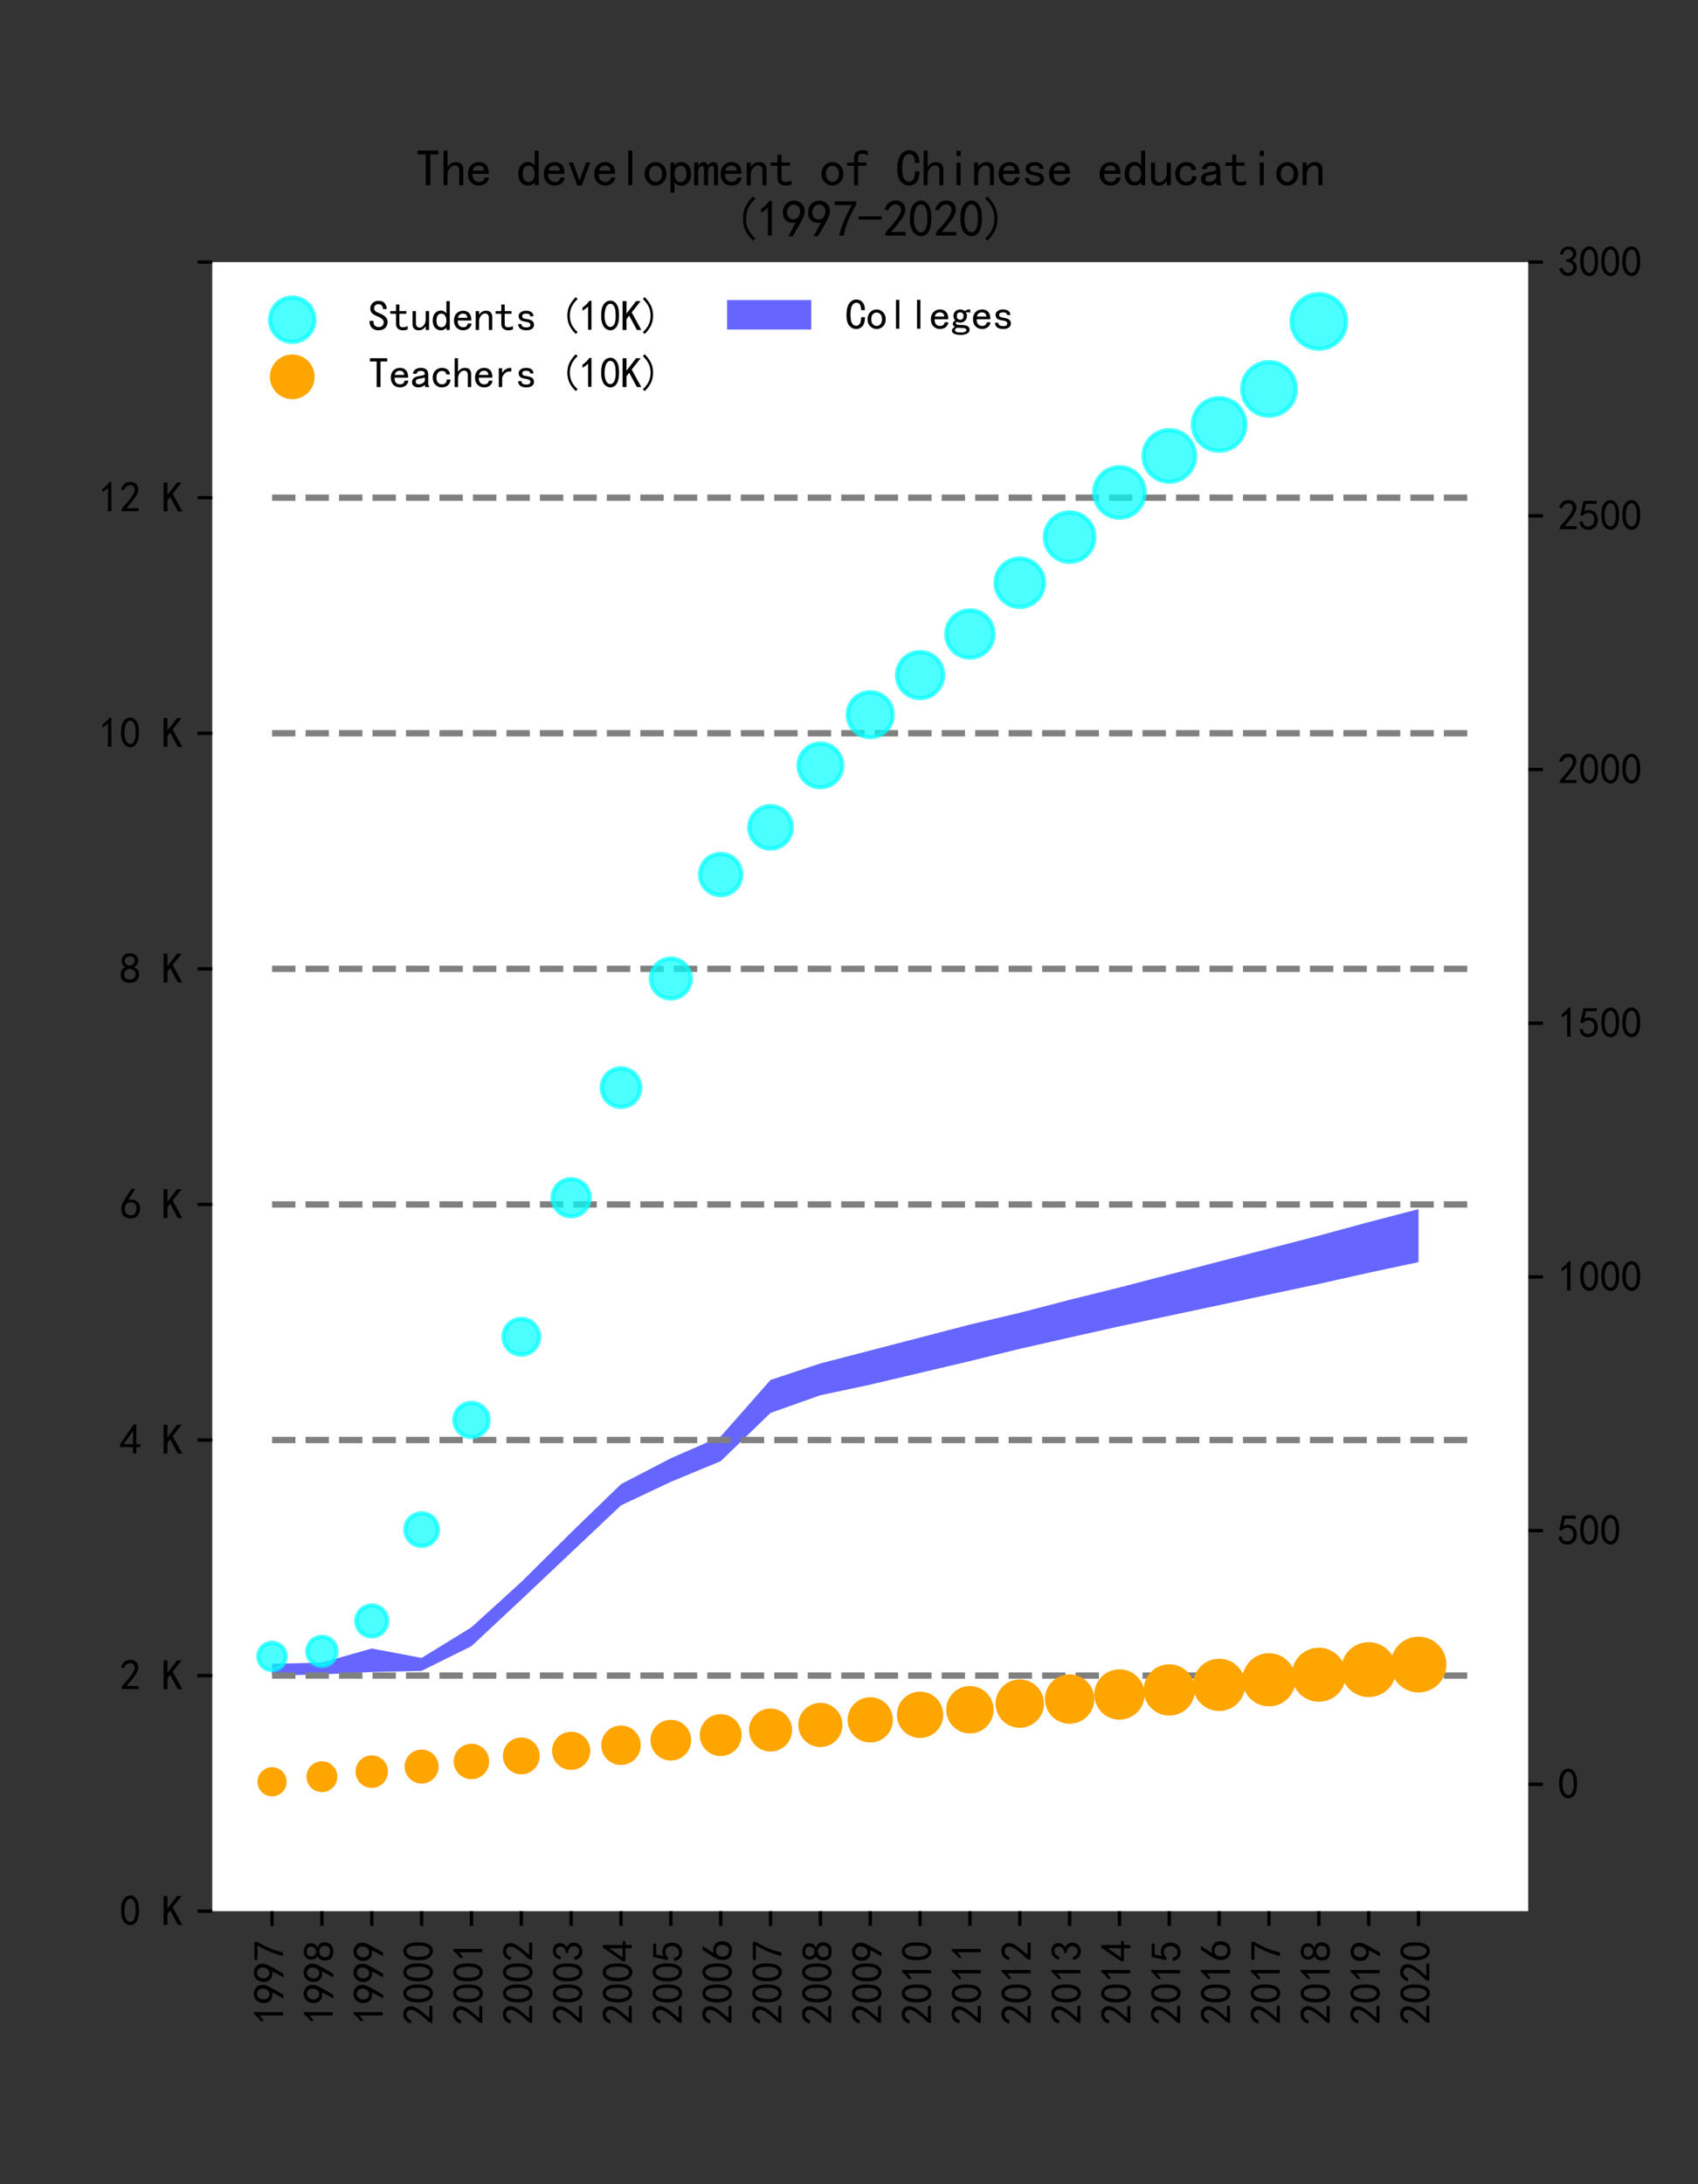 <?xml version="1.0" encoding="utf-8" standalone="no"?>
<!DOCTYPE svg PUBLIC "-//W3C//DTD SVG 1.1//EN"
  "http://www.w3.org/Graphics/SVG/1.1/DTD/svg11.dtd">
<svg xmlns:xlink="http://www.w3.org/1999/xlink" width="403.2pt" height="518.4pt" viewBox="0 0 403.2 518.4" xmlns="http://www.w3.org/2000/svg" version="1.1">
 <rect x="0" y="0" width="403.2" height="518.4" fill="#333333" stroke="none"/>
 <defs>
  <style type="text/css">*{stroke-linejoin: round; stroke-linecap: butt}</style>
 </defs>
 <g id="figure_1">
  <g id="patch_1">
   <path d="M 0 518.4 
L 403.2 518.4 
L 403.2 0 
L 0 0 
L 0 518.4 
z
" style="fill: none"/>
  </g>
  <g id="axes_1">
   <g id="patch_2">
    <path d="M 50.4 453.6 
L 362.88 453.6 
L 362.88 62.208 
L 50.4 62.208 
z
" style="fill: #ffffff"/>
   </g>
   <g id="PolyCollection_1">
    <path d="M 64.604 394.891 
L 64.604 397.687 
L 76.44 397.407 
L 88.276 396.848 
L 100.113 396.569 
L 111.949 390.698 
L 123.785 379.655 
L 135.622 368.472 
L 147.458 357.29 
L 159.295 351.698 
L 171.131 346.806 
L 182.967 335.344 
L 194.804 331.15 
L 206.64 328.634 
L 218.476 325.838 
L 230.313 323.043 
L 242.149 320.135 
L 253.985 317.451 
L 265.822 314.796 
L 277.658 312.28 
L 289.495 309.763 
L 301.331 307.247 
L 313.167 304.731 
L 325.004 302.075 
L 336.84 299.559 
L 336.84 286.979 
L 336.84 286.979 
L 325.004 290.054 
L 313.167 293.269 
L 301.331 296.344 
L 289.495 299.42 
L 277.658 302.495 
L 265.822 305.57 
L 253.985 308.505 
L 242.149 311.581 
L 230.313 314.376 
L 218.476 317.451 
L 206.64 320.527 
L 194.804 323.602 
L 182.967 327.516 
L 171.131 340.935 
L 159.295 346.107 
L 147.458 352.257 
L 135.622 363.72 
L 123.785 375.461 
L 111.949 386.225 
L 100.113 393.493 
L 88.276 391.257 
L 76.44 394.612 
L 64.604 394.891 
z
" clip-path="url(#p1c464bbaf8)" style="fill: #0000ff; fill-opacity: 0.6"/>
   </g>
   <g id="matplotlib.axis_1">
    <g id="xtick_1">
     <g id="line2d_1">
      <defs>
       <path id="m210245e716" d="M 0 0 
L 0 3.5 
" style="stroke: #000000; stroke-width: 0.8"/>
      </defs>
      <g>
       <use xlink:href="#m210245e716" x="64.604" y="453.6" style="stroke: #000000; stroke-width: 0.8"/>
      </g>
     </g>
     <g id="text_1">
      <!-- 1997 -->
      <g transform="translate(67.416 480.6)rotate(-90)scale(0.1 -0.1)">
       <defs>
        <path id="SimHei-31" d="M 1400 3600 
Q 1075 3275 575 2975 
L 575 3450 
Q 1200 3875 1600 4450 
L 1900 4450 
L 1900 150 
L 1400 150 
L 1400 3600 
z
" transform="scale(0.016)"/>
        <path id="SimHei-39" d="M 800 75 
Q 1350 1000 1700 1750 
Q 1075 1650 662 1912 
Q 250 2175 162 2625 
Q 75 3075 175 3437 
Q 275 3800 487 4037 
Q 700 4275 1000 4375 
Q 1300 4475 1537 4475 
Q 1775 4475 2025 4375 
Q 2275 4275 2475 4075 
Q 2675 3875 2750 3662 
Q 2825 3450 2825 3112 
Q 2825 2775 2575 2250 
Q 2325 1725 1350 75 
L 800 75 
z
M 662 2875 
Q 700 2550 937 2337 
Q 1175 2125 1450 2150 
Q 1725 2175 1887 2300 
Q 2050 2425 2200 2725 
Q 2300 3100 2250 3362 
Q 2200 3625 1987 3800 
Q 1775 3975 1525 3975 
Q 1375 4000 1137 3900 
Q 900 3800 762 3500 
Q 625 3200 662 2875 
z
" transform="scale(0.016)"/>
        <path id="SimHei-37" d="M 850 150 
Q 1300 2050 2425 3925 
L 275 3925 
L 275 4375 
L 2950 4375 
L 2950 3950 
Q 1775 2050 1400 150 
L 850 150 
z
" transform="scale(0.016)"/>
       </defs>
       <use xlink:href="#SimHei-31"/>
       <use xlink:href="#SimHei-39" x="50"/>
       <use xlink:href="#SimHei-39" x="100"/>
       <use xlink:href="#SimHei-37" x="150"/>
      </g>
     </g>
    </g>
    <g id="xtick_2">
     <g id="line2d_2">
      <g>
       <use xlink:href="#m210245e716" x="76.44" y="453.6" style="stroke: #000000; stroke-width: 0.8"/>
      </g>
     </g>
     <g id="text_2">
      <!-- 1998 -->
      <g transform="translate(79.252 480.6)rotate(-90)scale(0.1 -0.1)">
       <defs>
        <path id="SimHei-38" d="M 175 1375 
Q 175 1675 325 1962 
Q 475 2250 825 2425 
Q 525 2600 425 2812 
Q 325 3025 312 3300 
Q 300 3575 387 3775 
Q 475 3975 650 4150 
Q 825 4325 1037 4387 
Q 1250 4450 1500 4450 
Q 1750 4450 1950 4400 
Q 2150 4350 2375 4187 
Q 2600 4025 2700 3725 
Q 2800 3425 2687 3025 
Q 2575 2625 2100 2400 
Q 2525 2275 2700 2012 
Q 2875 1750 2875 1375 
Q 2875 1000 2762 775 
Q 2650 550 2512 400 
Q 2375 250 2137 162 
Q 1900 75 1537 75 
Q 1175 75 912 162 
Q 650 250 475 425 
Q 300 600 237 837 
Q 175 1075 175 1375 
z
M 687 1400 
Q 675 1100 787 875 
Q 900 650 1200 587 
Q 1500 525 1825 600 
Q 2150 675 2275 950 
Q 2400 1225 2362 1500 
Q 2325 1775 2050 1962 
Q 1775 2150 1450 2125 
Q 1125 2100 912 1900 
Q 700 1700 687 1400 
z
M 775 3350 
Q 775 3100 950 2875 
Q 1125 2650 1500 2650 
Q 1875 2650 2062 2875 
Q 2250 3100 2237 3412 
Q 2225 3725 2012 3875 
Q 1800 4025 1437 4000 
Q 1075 3975 925 3787 
Q 775 3600 775 3350 
z
" transform="scale(0.016)"/>
       </defs>
       <use xlink:href="#SimHei-31"/>
       <use xlink:href="#SimHei-39" x="50"/>
       <use xlink:href="#SimHei-39" x="100"/>
       <use xlink:href="#SimHei-38" x="150"/>
      </g>
     </g>
    </g>
    <g id="xtick_3">
     <g id="line2d_3">
      <g>
       <use xlink:href="#m210245e716" x="88.276" y="453.6" style="stroke: #000000; stroke-width: 0.8"/>
      </g>
     </g>
     <g id="text_3">
      <!-- 1999 -->
      <g transform="translate(91.089 480.6)rotate(-90)scale(0.1 -0.1)">
       <use xlink:href="#SimHei-31"/>
       <use xlink:href="#SimHei-39" x="50"/>
       <use xlink:href="#SimHei-39" x="100"/>
       <use xlink:href="#SimHei-39" x="150"/>
      </g>
     </g>
    </g>
    <g id="xtick_4">
     <g id="line2d_4">
      <g>
       <use xlink:href="#m210245e716" x="100.113" y="453.6" style="stroke: #000000; stroke-width: 0.8"/>
      </g>
     </g>
     <g id="text_4">
      <!-- 2000 -->
      <g transform="translate(102.925 480.6)rotate(-90)scale(0.1 -0.1)">
       <defs>
        <path id="SimHei-32" d="M 300 250 
Q 325 625 650 925 
Q 975 1225 1475 1862 
Q 1975 2500 2125 2850 
Q 2275 3200 2237 3450 
Q 2200 3700 2000 3862 
Q 1800 4025 1537 4000 
Q 1275 3975 1037 3800 
Q 800 3625 675 3275 
L 200 3350 
Q 400 3925 712 4187 
Q 1025 4450 1450 4475 
Q 1700 4500 1900 4462 
Q 2100 4425 2312 4287 
Q 2525 4150 2662 3875 
Q 2800 3600 2762 3212 
Q 2725 2825 2375 2287 
Q 2025 1750 1025 600 
L 2825 600 
L 2825 150 
L 300 150 
L 300 250 
z
" transform="scale(0.016)"/>
        <path id="SimHei-30" d="M 225 2537 
Q 250 3200 412 3587 
Q 575 3975 875 4225 
Q 1175 4475 1612 4475 
Q 2050 4475 2375 4112 
Q 2700 3750 2800 3200 
Q 2900 2650 2862 1937 
Q 2825 1225 2612 775 
Q 2400 325 1975 150 
Q 1550 -25 1125 187 
Q 700 400 525 750 
Q 350 1100 275 1487 
Q 200 1875 225 2537 
z
M 750 2687 
Q 675 2000 800 1462 
Q 925 925 1212 700 
Q 1500 475 1800 612 
Q 2100 750 2237 1162 
Q 2375 1575 2375 2062 
Q 2375 2550 2337 2950 
Q 2300 3350 2112 3675 
Q 1925 4000 1612 4012 
Q 1300 4025 1062 3700 
Q 825 3375 750 2687 
z
" transform="scale(0.016)"/>
       </defs>
       <use xlink:href="#SimHei-32"/>
       <use xlink:href="#SimHei-30" x="50"/>
       <use xlink:href="#SimHei-30" x="100"/>
       <use xlink:href="#SimHei-30" x="150"/>
      </g>
     </g>
    </g>
    <g id="xtick_5">
     <g id="line2d_5">
      <g>
       <use xlink:href="#m210245e716" x="111.949" y="453.6" style="stroke: #000000; stroke-width: 0.8"/>
      </g>
     </g>
     <g id="text_5">
      <!-- 2001 -->
      <g transform="translate(114.762 480.6)rotate(-90)scale(0.1 -0.1)">
       <use xlink:href="#SimHei-32"/>
       <use xlink:href="#SimHei-30" x="50"/>
       <use xlink:href="#SimHei-30" x="100"/>
       <use xlink:href="#SimHei-31" x="150"/>
      </g>
     </g>
    </g>
    <g id="xtick_6">
     <g id="line2d_6">
      <g>
       <use xlink:href="#m210245e716" x="123.785" y="453.6" style="stroke: #000000; stroke-width: 0.8"/>
      </g>
     </g>
     <g id="text_6">
      <!-- 2002 -->
      <g transform="translate(126.598 480.6)rotate(-90)scale(0.1 -0.1)">
       <use xlink:href="#SimHei-32"/>
       <use xlink:href="#SimHei-30" x="50"/>
       <use xlink:href="#SimHei-30" x="100"/>
       <use xlink:href="#SimHei-32" x="150"/>
      </g>
     </g>
    </g>
    <g id="xtick_7">
     <g id="line2d_7">
      <g>
       <use xlink:href="#m210245e716" x="135.622" y="453.6" style="stroke: #000000; stroke-width: 0.8"/>
      </g>
     </g>
     <g id="text_7">
      <!-- 2003 -->
      <g transform="translate(138.434 480.6)rotate(-90)scale(0.1 -0.1)">
       <defs>
        <path id="SimHei-33" d="M 250 1225 
L 700 1300 
Q 800 975 1025 762 
Q 1250 550 1587 562 
Q 1925 575 2125 837 
Q 2325 1100 2300 1437 
Q 2275 1775 2037 1962 
Q 1800 2150 1275 2225 
L 1275 2550 
Q 1800 2600 2037 2825 
Q 2275 3050 2250 3412 
Q 2225 3775 1925 3937 
Q 1625 4100 1287 3975 
Q 950 3850 750 3275 
L 300 3350 
Q 450 3800 712 4100 
Q 975 4400 1425 4450 
Q 1875 4500 2212 4337 
Q 2550 4175 2687 3837 
Q 2825 3500 2725 3100 
Q 2625 2700 2150 2400 
Q 2500 2250 2687 1950 
Q 2875 1650 2812 1162 
Q 2750 675 2375 375 
Q 2000 75 1525 87 
Q 1050 100 700 387 
Q 350 675 250 1225 
z
" transform="scale(0.016)"/>
       </defs>
       <use xlink:href="#SimHei-32"/>
       <use xlink:href="#SimHei-30" x="50"/>
       <use xlink:href="#SimHei-30" x="100"/>
       <use xlink:href="#SimHei-33" x="150"/>
      </g>
     </g>
    </g>
    <g id="xtick_8">
     <g id="line2d_8">
      <g>
       <use xlink:href="#m210245e716" x="147.458" y="453.6" style="stroke: #000000; stroke-width: 0.8"/>
      </g>
     </g>
     <g id="text_8">
      <!-- 2004 -->
      <g transform="translate(150.271 480.6)rotate(-90)scale(0.1 -0.1)">
       <defs>
        <path id="SimHei-34" d="M 2000 1100 
L 75 1100 
L 75 1525 
L 2100 4450 
L 2475 4450 
L 2475 1525 
L 3075 1525 
L 3075 1100 
L 2475 1100 
L 2475 150 
L 2000 150 
L 2000 1100 
z
M 2000 1525 
L 2000 3500 
L 600 1525 
L 2000 1525 
z
" transform="scale(0.016)"/>
       </defs>
       <use xlink:href="#SimHei-32"/>
       <use xlink:href="#SimHei-30" x="50"/>
       <use xlink:href="#SimHei-30" x="100"/>
       <use xlink:href="#SimHei-34" x="150"/>
      </g>
     </g>
    </g>
    <g id="xtick_9">
     <g id="line2d_9">
      <g>
       <use xlink:href="#m210245e716" x="159.295" y="453.6" style="stroke: #000000; stroke-width: 0.8"/>
      </g>
     </g>
     <g id="text_9">
      <!-- 2005 -->
      <g transform="translate(162.107 480.6)rotate(-90)scale(0.1 -0.1)">
       <defs>
        <path id="SimHei-35" d="M 550 1325 
Q 725 650 1150 575 
Q 1575 500 1837 662 
Q 2100 825 2212 1087 
Q 2325 1350 2312 1675 
Q 2300 2000 2137 2225 
Q 1975 2450 1725 2525 
Q 1475 2600 1162 2525 
Q 850 2450 650 2175 
L 225 2225 
Q 275 2375 700 4375 
L 2675 4375 
L 2675 3925 
L 1075 3925 
Q 950 3250 825 2850 
Q 1200 3025 1525 3012 
Q 1850 3000 2150 2862 
Q 2450 2725 2587 2487 
Q 2725 2250 2787 2012 
Q 2850 1775 2837 1500 
Q 2825 1225 2725 937 
Q 2625 650 2425 462 
Q 2225 275 1937 162 
Q 1650 50 1275 75 
Q 900 100 562 350 
Q 225 600 100 1200 
L 550 1325 
z
" transform="scale(0.016)"/>
       </defs>
       <use xlink:href="#SimHei-32"/>
       <use xlink:href="#SimHei-30" x="50"/>
       <use xlink:href="#SimHei-30" x="100"/>
       <use xlink:href="#SimHei-35" x="150"/>
      </g>
     </g>
    </g>
    <g id="xtick_10">
     <g id="line2d_10">
      <g>
       <use xlink:href="#m210245e716" x="171.131" y="453.6" style="stroke: #000000; stroke-width: 0.8"/>
      </g>
     </g>
     <g id="text_10">
      <!-- 2006 -->
      <g transform="translate(173.943 480.6)rotate(-90)scale(0.1 -0.1)">
       <defs>
        <path id="SimHei-36" d="M 250 1612 
Q 275 1975 387 2225 
Q 500 2475 725 2850 
L 1750 4450 
L 2325 4450 
L 1275 2800 
Q 1950 2975 2350 2750 
Q 2750 2525 2887 2237 
Q 3025 1950 3037 1612 
Q 3050 1275 2937 950 
Q 2825 625 2537 362 
Q 2250 100 1737 75 
Q 1225 50 862 262 
Q 500 475 362 862 
Q 225 1250 250 1612 
z
M 1025 787 
Q 1250 550 1625 525 
Q 2000 500 2250 775 
Q 2500 1050 2500 1575 
Q 2500 2100 2187 2300 
Q 1875 2500 1487 2450 
Q 1100 2400 925 2075 
Q 750 1750 775 1387 
Q 800 1025 1025 787 
z
" transform="scale(0.016)"/>
       </defs>
       <use xlink:href="#SimHei-32"/>
       <use xlink:href="#SimHei-30" x="50"/>
       <use xlink:href="#SimHei-30" x="100"/>
       <use xlink:href="#SimHei-36" x="150"/>
      </g>
     </g>
    </g>
    <g id="xtick_11">
     <g id="line2d_11">
      <g>
       <use xlink:href="#m210245e716" x="182.967" y="453.6" style="stroke: #000000; stroke-width: 0.8"/>
      </g>
     </g>
     <g id="text_11">
      <!-- 2007 -->
      <g transform="translate(185.78 480.6)rotate(-90)scale(0.1 -0.1)">
       <use xlink:href="#SimHei-32"/>
       <use xlink:href="#SimHei-30" x="50"/>
       <use xlink:href="#SimHei-30" x="100"/>
       <use xlink:href="#SimHei-37" x="150"/>
      </g>
     </g>
    </g>
    <g id="xtick_12">
     <g id="line2d_12">
      <g>
       <use xlink:href="#m210245e716" x="194.804" y="453.6" style="stroke: #000000; stroke-width: 0.8"/>
      </g>
     </g>
     <g id="text_12">
      <!-- 2008 -->
      <g transform="translate(197.616 480.6)rotate(-90)scale(0.1 -0.1)">
       <use xlink:href="#SimHei-32"/>
       <use xlink:href="#SimHei-30" x="50"/>
       <use xlink:href="#SimHei-30" x="100"/>
       <use xlink:href="#SimHei-38" x="150"/>
      </g>
     </g>
    </g>
    <g id="xtick_13">
     <g id="line2d_13">
      <g>
       <use xlink:href="#m210245e716" x="206.64" y="453.6" style="stroke: #000000; stroke-width: 0.8"/>
      </g>
     </g>
     <g id="text_13">
      <!-- 2009 -->
      <g transform="translate(209.452 480.6)rotate(-90)scale(0.1 -0.1)">
       <use xlink:href="#SimHei-32"/>
       <use xlink:href="#SimHei-30" x="50"/>
       <use xlink:href="#SimHei-30" x="100"/>
       <use xlink:href="#SimHei-39" x="150"/>
      </g>
     </g>
    </g>
    <g id="xtick_14">
     <g id="line2d_14">
      <g>
       <use xlink:href="#m210245e716" x="218.476" y="453.6" style="stroke: #000000; stroke-width: 0.8"/>
      </g>
     </g>
     <g id="text_14">
      <!-- 2010 -->
      <g transform="translate(221.289 480.6)rotate(-90)scale(0.1 -0.1)">
       <use xlink:href="#SimHei-32"/>
       <use xlink:href="#SimHei-30" x="50"/>
       <use xlink:href="#SimHei-31" x="100"/>
       <use xlink:href="#SimHei-30" x="150"/>
      </g>
     </g>
    </g>
    <g id="xtick_15">
     <g id="line2d_15">
      <g>
       <use xlink:href="#m210245e716" x="230.313" y="453.6" style="stroke: #000000; stroke-width: 0.8"/>
      </g>
     </g>
     <g id="text_15">
      <!-- 2011 -->
      <g transform="translate(233.125 480.6)rotate(-90)scale(0.1 -0.1)">
       <use xlink:href="#SimHei-32"/>
       <use xlink:href="#SimHei-30" x="50"/>
       <use xlink:href="#SimHei-31" x="100"/>
       <use xlink:href="#SimHei-31" x="150"/>
      </g>
     </g>
    </g>
    <g id="xtick_16">
     <g id="line2d_16">
      <g>
       <use xlink:href="#m210245e716" x="242.149" y="453.6" style="stroke: #000000; stroke-width: 0.8"/>
      </g>
     </g>
     <g id="text_16">
      <!-- 2012 -->
      <g transform="translate(244.962 480.6)rotate(-90)scale(0.1 -0.1)">
       <use xlink:href="#SimHei-32"/>
       <use xlink:href="#SimHei-30" x="50"/>
       <use xlink:href="#SimHei-31" x="100"/>
       <use xlink:href="#SimHei-32" x="150"/>
      </g>
     </g>
    </g>
    <g id="xtick_17">
     <g id="line2d_17">
      <g>
       <use xlink:href="#m210245e716" x="253.985" y="453.6" style="stroke: #000000; stroke-width: 0.8"/>
      </g>
     </g>
     <g id="text_17">
      <!-- 2013 -->
      <g transform="translate(256.798 480.6)rotate(-90)scale(0.1 -0.1)">
       <use xlink:href="#SimHei-32"/>
       <use xlink:href="#SimHei-30" x="50"/>
       <use xlink:href="#SimHei-31" x="100"/>
       <use xlink:href="#SimHei-33" x="150"/>
      </g>
     </g>
    </g>
    <g id="xtick_18">
     <g id="line2d_18">
      <g>
       <use xlink:href="#m210245e716" x="265.822" y="453.6" style="stroke: #000000; stroke-width: 0.8"/>
      </g>
     </g>
     <g id="text_18">
      <!-- 2014 -->
      <g transform="translate(268.634 480.6)rotate(-90)scale(0.1 -0.1)">
       <use xlink:href="#SimHei-32"/>
       <use xlink:href="#SimHei-30" x="50"/>
       <use xlink:href="#SimHei-31" x="100"/>
       <use xlink:href="#SimHei-34" x="150"/>
      </g>
     </g>
    </g>
    <g id="xtick_19">
     <g id="line2d_19">
      <g>
       <use xlink:href="#m210245e716" x="277.658" y="453.6" style="stroke: #000000; stroke-width: 0.8"/>
      </g>
     </g>
     <g id="text_19">
      <!-- 2015 -->
      <g transform="translate(280.471 480.6)rotate(-90)scale(0.1 -0.1)">
       <use xlink:href="#SimHei-32"/>
       <use xlink:href="#SimHei-30" x="50"/>
       <use xlink:href="#SimHei-31" x="100"/>
       <use xlink:href="#SimHei-35" x="150"/>
      </g>
     </g>
    </g>
    <g id="xtick_20">
     <g id="line2d_20">
      <g>
       <use xlink:href="#m210245e716" x="289.495" y="453.6" style="stroke: #000000; stroke-width: 0.8"/>
      </g>
     </g>
     <g id="text_20">
      <!-- 2016 -->
      <g transform="translate(292.307 480.6)rotate(-90)scale(0.1 -0.1)">
       <use xlink:href="#SimHei-32"/>
       <use xlink:href="#SimHei-30" x="50"/>
       <use xlink:href="#SimHei-31" x="100"/>
       <use xlink:href="#SimHei-36" x="150"/>
      </g>
     </g>
    </g>
    <g id="xtick_21">
     <g id="line2d_21">
      <g>
       <use xlink:href="#m210245e716" x="301.331" y="453.6" style="stroke: #000000; stroke-width: 0.8"/>
      </g>
     </g>
     <g id="text_21">
      <!-- 2017 -->
      <g transform="translate(304.143 480.6)rotate(-90)scale(0.1 -0.1)">
       <use xlink:href="#SimHei-32"/>
       <use xlink:href="#SimHei-30" x="50"/>
       <use xlink:href="#SimHei-31" x="100"/>
       <use xlink:href="#SimHei-37" x="150"/>
      </g>
     </g>
    </g>
    <g id="xtick_22">
     <g id="line2d_22">
      <g>
       <use xlink:href="#m210245e716" x="313.167" y="453.6" style="stroke: #000000; stroke-width: 0.8"/>
      </g>
     </g>
     <g id="text_22">
      <!-- 2018 -->
      <g transform="translate(315.98 480.6)rotate(-90)scale(0.1 -0.1)">
       <use xlink:href="#SimHei-32"/>
       <use xlink:href="#SimHei-30" x="50"/>
       <use xlink:href="#SimHei-31" x="100"/>
       <use xlink:href="#SimHei-38" x="150"/>
      </g>
     </g>
    </g>
    <g id="xtick_23">
     <g id="line2d_23">
      <g>
       <use xlink:href="#m210245e716" x="325.004" y="453.6" style="stroke: #000000; stroke-width: 0.8"/>
      </g>
     </g>
     <g id="text_23">
      <!-- 2019 -->
      <g transform="translate(327.816 480.6)rotate(-90)scale(0.1 -0.1)">
       <use xlink:href="#SimHei-32"/>
       <use xlink:href="#SimHei-30" x="50"/>
       <use xlink:href="#SimHei-31" x="100"/>
       <use xlink:href="#SimHei-39" x="150"/>
      </g>
     </g>
    </g>
    <g id="xtick_24">
     <g id="line2d_24">
      <g>
       <use xlink:href="#m210245e716" x="336.84" y="453.6" style="stroke: #000000; stroke-width: 0.8"/>
      </g>
     </g>
     <g id="text_24">
      <!-- 2020 -->
      <g transform="translate(339.652 480.6)rotate(-90)scale(0.1 -0.1)">
       <use xlink:href="#SimHei-32"/>
       <use xlink:href="#SimHei-30" x="50"/>
       <use xlink:href="#SimHei-32" x="100"/>
       <use xlink:href="#SimHei-30" x="150"/>
      </g>
     </g>
    </g>
   </g>
   <g id="matplotlib.axis_2">
    <g id="ytick_1">
     <g id="line2d_25">
      <defs>
       <path id="ma988bff2a6" d="M 0 0 
L -3.5 0 
" style="stroke: #000000; stroke-width: 0.8"/>
      </defs>
      <g>
       <use xlink:href="#ma988bff2a6" x="50.4" y="453.6" style="stroke: #000000; stroke-width: 0.8"/>
      </g>
     </g>
     <g id="text_25">
      <!-- 0 K -->
      <g transform="translate(28.4 457.038)scale(0.1 -0.1)">
       <defs>
        <path id="SimHei-20" transform="scale(0.016)"/>
        <path id="SimHei-4b" d="M 3050 125 
L 2400 125 
L 1250 2250 
L 850 1725 
L 850 125 
L 275 125 
L 275 4400 
L 850 4400 
L 850 2550 
L 2275 4400 
L 2950 4400 
L 1625 2725 
L 3050 125 
z
" transform="scale(0.016)"/>
       </defs>
       <use xlink:href="#SimHei-30"/>
       <use xlink:href="#SimHei-20" x="50"/>
       <use xlink:href="#SimHei-4b" x="100"/>
      </g>
     </g>
    </g>
    <g id="ytick_2">
     <g id="line2d_26">
      <g>
       <use xlink:href="#ma988bff2a6" x="50.4" y="397.687" style="stroke: #000000; stroke-width: 0.8"/>
      </g>
     </g>
     <g id="text_26">
      <!-- 2 K -->
      <g transform="translate(28.4 401.124)scale(0.1 -0.1)">
       <use xlink:href="#SimHei-32"/>
       <use xlink:href="#SimHei-20" x="50"/>
       <use xlink:href="#SimHei-4b" x="100"/>
      </g>
     </g>
    </g>
    <g id="ytick_3">
     <g id="line2d_27">
      <g>
       <use xlink:href="#ma988bff2a6" x="50.4" y="341.774" style="stroke: #000000; stroke-width: 0.8"/>
      </g>
     </g>
     <g id="text_27">
      <!-- 4 K -->
      <g transform="translate(28.4 345.211)scale(0.1 -0.1)">
       <use xlink:href="#SimHei-34"/>
       <use xlink:href="#SimHei-20" x="50"/>
       <use xlink:href="#SimHei-4b" x="100"/>
      </g>
     </g>
    </g>
    <g id="ytick_4">
     <g id="line2d_28">
      <g>
       <use xlink:href="#ma988bff2a6" x="50.4" y="285.861" style="stroke: #000000; stroke-width: 0.8"/>
      </g>
     </g>
     <g id="text_28">
      <!-- 6 K -->
      <g transform="translate(28.4 289.298)scale(0.1 -0.1)">
       <use xlink:href="#SimHei-36"/>
       <use xlink:href="#SimHei-20" x="50"/>
       <use xlink:href="#SimHei-4b" x="100"/>
      </g>
     </g>
    </g>
    <g id="ytick_5">
     <g id="line2d_29">
      <g>
       <use xlink:href="#ma988bff2a6" x="50.4" y="229.947" style="stroke: #000000; stroke-width: 0.8"/>
      </g>
     </g>
     <g id="text_29">
      <!-- 8 K -->
      <g transform="translate(28.4 233.385)scale(0.1 -0.1)">
       <use xlink:href="#SimHei-38"/>
       <use xlink:href="#SimHei-20" x="50"/>
       <use xlink:href="#SimHei-4b" x="100"/>
      </g>
     </g>
    </g>
    <g id="ytick_6">
     <g id="line2d_30">
      <g>
       <use xlink:href="#ma988bff2a6" x="50.4" y="174.034" style="stroke: #000000; stroke-width: 0.8"/>
      </g>
     </g>
     <g id="text_30">
      <!-- 10 K -->
      <g transform="translate(23.4 177.472)scale(0.1 -0.1)">
       <use xlink:href="#SimHei-31"/>
       <use xlink:href="#SimHei-30" x="50"/>
       <use xlink:href="#SimHei-20" x="100"/>
       <use xlink:href="#SimHei-4b" x="150"/>
      </g>
     </g>
    </g>
    <g id="ytick_7">
     <g id="line2d_31">
      <g>
       <use xlink:href="#ma988bff2a6" x="50.4" y="118.121" style="stroke: #000000; stroke-width: 0.8"/>
      </g>
     </g>
     <g id="text_31">
      <!-- 12 K -->
      <g transform="translate(23.4 121.559)scale(0.1 -0.1)">
       <use xlink:href="#SimHei-31"/>
       <use xlink:href="#SimHei-32" x="50"/>
       <use xlink:href="#SimHei-20" x="100"/>
       <use xlink:href="#SimHei-4b" x="150"/>
      </g>
     </g>
    </g>
    <g id="ytick_8">
     <g id="line2d_32">
      <g>
       <use xlink:href="#ma988bff2a6" x="50.4" y="62.208" style="stroke: #000000; stroke-width: 0.8"/>
      </g>
     </g>
    </g>
   </g>
   <g id="LineCollection_1">
    <path d="M 64.604 397.687 
L 348.676 397.687 
" clip-path="url(#p1c464bbaf8)" style="fill: none; stroke-dasharray: 5.55,2.4; stroke-dashoffset: 0; stroke: #808080; stroke-width: 1.5"/>
   </g>
   <g id="LineCollection_2">
    <path d="M 64.604 341.774 
L 348.676 341.774 
" clip-path="url(#p1c464bbaf8)" style="fill: none; stroke-dasharray: 5.55,2.4; stroke-dashoffset: 0; stroke: #808080; stroke-width: 1.5"/>
   </g>
   <g id="LineCollection_3">
    <path d="M 64.604 285.861 
L 348.676 285.861 
" clip-path="url(#p1c464bbaf8)" style="fill: none; stroke-dasharray: 5.55,2.4; stroke-dashoffset: 0; stroke: #808080; stroke-width: 1.5"/>
   </g>
   <g id="LineCollection_4">
    <path d="M 64.604 229.947 
L 348.676 229.947 
" clip-path="url(#p1c464bbaf8)" style="fill: none; stroke-dasharray: 5.55,2.4; stroke-dashoffset: 0; stroke: #808080; stroke-width: 1.5"/>
   </g>
   <g id="LineCollection_5">
    <path d="M 64.604 174.034 
L 348.676 174.034 
" clip-path="url(#p1c464bbaf8)" style="fill: none; stroke-dasharray: 5.55,2.4; stroke-dashoffset: 0; stroke: #808080; stroke-width: 1.5"/>
   </g>
   <g id="LineCollection_6">
    <path d="M 64.604 118.121 
L 348.676 118.121 
" clip-path="url(#p1c464bbaf8)" style="fill: none; stroke-dasharray: 5.55,2.4; stroke-dashoffset: 0; stroke: #808080; stroke-width: 1.5"/>
   </g>
   <g id="patch_3">
    <path d="M 50.4 453.6 
L 50.4 62.208 
" style="fill: none"/>
   </g>
   <g id="patch_4">
    <path d="M 362.88 453.6 
L 362.88 62.208 
" style="fill: none"/>
   </g>
   <g id="patch_5">
    <path d="M 50.4 453.6 
L 362.88 453.6 
" style="fill: none"/>
   </g>
   <g id="patch_6">
    <path d="M 50.4 62.208 
L 362.88 62.208 
" style="fill: none"/>
   </g>
   <g id="text_32">
    <!-- The development of Chinese education -->
    <g transform="translate(98.64 44.189)scale(0.12 -0.12)">
     <defs>
      <path id="SimHei-54" d="M 2850 3925 
L 1850 3925 
L 1850 125 
L 1275 125 
L 1275 3925 
L 275 3925 
L 275 4400 
L 2850 4400 
L 2850 3925 
z
" transform="scale(0.016)"/>
      <path id="SimHei-68" d="M 2800 125 
L 2300 125 
L 2300 1925 
Q 2300 2225 2150 2400 
Q 2000 2575 1750 2575 
Q 1425 2575 1137 2237 
Q 850 1900 850 1400 
L 850 125 
L 350 125 
L 350 4400 
L 850 4400 
L 850 2400 
Q 1050 2675 1287 2825 
Q 1525 2975 1900 2975 
Q 2350 2975 2575 2725 
Q 2800 2475 2800 2100 
L 2800 125 
z
" transform="scale(0.016)"/>
      <path id="SimHei-65" d="M 2850 1075 
Q 2800 625 2450 350 
Q 2100 75 1625 75 
Q 1025 75 637 462 
Q 250 850 250 1525 
Q 250 2200 637 2587 
Q 1025 2975 1625 2975 
Q 2150 2975 2487 2637 
Q 2825 2300 2825 1525 
L 800 1525 
Q 800 975 1037 750 
Q 1275 525 1625 525 
Q 1900 525 2075 662 
Q 2250 800 2300 1075 
L 2850 1075 
z
M 2250 1925 
Q 2200 2275 2025 2412 
Q 1850 2550 1575 2550 
Q 1325 2550 1125 2412 
Q 925 2275 825 1925 
L 2250 1925 
z
" transform="scale(0.016)"/>
      <path id="SimHei-64" d="M 2750 125 
L 2250 125 
L 2250 500 
Q 2100 275 1900 175 
Q 1700 75 1425 75 
Q 925 75 575 437 
Q 225 800 225 1525 
Q 225 2250 575 2625 
Q 925 3000 1425 3000 
Q 1700 3000 1900 2887 
Q 2100 2775 2250 2550 
L 2250 4400 
L 2750 4400 
L 2750 125 
z
M 2250 1525 
Q 2250 2000 2037 2275 
Q 1825 2550 1525 2550 
Q 1150 2550 962 2275 
Q 775 2000 775 1525 
Q 775 1050 962 787 
Q 1150 525 1525 525 
Q 1825 525 2037 787 
Q 2250 1050 2250 1525 
z
" transform="scale(0.016)"/>
      <path id="SimHei-76" d="M 2875 2925 
L 1825 75 
L 1275 75 
L 225 2925 
L 750 2925 
L 1525 750 
L 1575 750 
L 2350 2925 
L 2875 2925 
z
" transform="scale(0.016)"/>
      <path id="SimHei-6c" d="M 1825 125 
L 1325 125 
L 1325 4400 
L 1825 4400 
L 1825 125 
z
" transform="scale(0.016)"/>
      <path id="SimHei-6f" d="M 2925 1525 
Q 2925 875 2525 475 
Q 2125 75 1575 75 
Q 1025 75 625 475 
Q 225 875 225 1525 
Q 225 2175 625 2575 
Q 1025 2975 1575 2975 
Q 2125 2975 2525 2575 
Q 2925 2175 2925 1525 
z
M 2375 1525 
Q 2375 2025 2125 2275 
Q 1875 2525 1575 2525 
Q 1275 2525 1025 2275 
Q 775 2025 775 1525 
Q 775 1025 1025 775 
Q 1275 525 1575 525 
Q 1875 525 2125 775 
Q 2375 1025 2375 1525 
z
" transform="scale(0.016)"/>
      <path id="SimHei-70" d="M 2825 1525 
Q 2825 800 2475 425 
Q 2125 50 1625 50 
Q 1350 50 1150 162 
Q 950 275 800 500 
L 800 -800 
L 300 -800 
L 300 2925 
L 800 2925 
L 800 2550 
Q 950 2775 1150 2875 
Q 1350 2975 1625 2975 
Q 2125 2975 2475 2612 
Q 2825 2250 2825 1525 
z
M 2275 1525 
Q 2275 2000 2087 2262 
Q 1900 2525 1525 2525 
Q 1225 2525 1012 2262 
Q 800 2000 800 1525 
Q 800 1050 1012 775 
Q 1225 500 1525 500 
Q 1900 500 2087 775 
Q 2275 1050 2275 1525 
z
" transform="scale(0.016)"/>
      <path id="SimHei-6d" d="M 3050 125 
L 2550 125 
L 2550 2150 
Q 2550 2300 2500 2400 
Q 2450 2500 2300 2500 
Q 2125 2500 1975 2312 
Q 1825 2125 1825 1825 
L 1825 125 
L 1325 125 
L 1325 2150 
Q 1325 2300 1275 2400 
Q 1225 2500 1075 2500 
Q 900 2500 750 2312 
Q 600 2125 600 1825 
L 600 125 
L 100 125 
L 100 2925 
L 600 2925 
L 600 2550 
Q 725 2750 900 2862 
Q 1075 2975 1275 2975 
Q 1475 2975 1612 2862 
Q 1750 2750 1800 2550 
Q 1925 2750 2087 2862 
Q 2250 2975 2450 2975 
Q 2750 2975 2900 2812 
Q 3050 2650 3050 2350 
L 3050 125 
z
" transform="scale(0.016)"/>
      <path id="SimHei-6e" d="M 2800 125 
L 2300 125 
L 2300 1925 
Q 2300 2225 2150 2400 
Q 2000 2575 1750 2575 
Q 1425 2575 1137 2237 
Q 850 1900 850 1400 
L 850 125 
L 350 125 
L 350 2925 
L 850 2925 
L 850 2400 
Q 1050 2675 1287 2825 
Q 1525 2975 1900 2975 
Q 2350 2975 2575 2725 
Q 2800 2475 2800 2100 
L 2800 125 
z
" transform="scale(0.016)"/>
      <path id="SimHei-74" d="M 2750 200 
Q 2625 150 2462 112 
Q 2300 75 2025 75 
Q 1575 75 1300 325 
Q 1025 575 1025 1025 
L 1025 2525 
L 175 2525 
L 175 2925 
L 1025 2925 
L 1025 3900 
L 1525 3900 
L 1525 2925 
L 2550 2925 
L 2550 2525 
L 1525 2525 
L 1525 1000 
Q 1525 800 1625 662 
Q 1725 525 2000 525 
Q 2275 525 2450 575 
Q 2625 625 2750 700 
L 2750 200 
z
" transform="scale(0.016)"/>
      <path id="SimHei-66" d="M 2850 3825 
Q 2725 3900 2550 3950 
Q 2375 4000 2100 4000 
Q 1825 4000 1725 3862 
Q 1625 3725 1625 3525 
L 1625 2925 
L 2650 2925 
L 2650 2525 
L 1625 2525 
L 1625 125 
L 1125 125 
L 1125 2525 
L 275 2525 
L 275 2925 
L 1125 2925 
L 1125 3500 
Q 1125 3950 1400 4200 
Q 1675 4450 2125 4450 
Q 2400 4450 2562 4412 
Q 2725 4375 2850 4325 
L 2850 3825 
z
" transform="scale(0.016)"/>
      <path id="SimHei-43" d="M 2975 1825 
Q 2950 875 2575 475 
Q 2200 75 1675 75 
Q 1075 75 650 562 
Q 225 1050 225 2125 
Q 225 3300 637 3875 
Q 1050 4450 1700 4450 
Q 2250 4450 2612 4037 
Q 2975 3625 2950 2875 
L 2400 2875 
Q 2400 3425 2225 3700 
Q 2050 3975 1700 3975 
Q 1300 3975 1062 3562 
Q 825 3150 825 2175 
Q 825 1275 1062 912 
Q 1300 550 1675 550 
Q 1950 550 2175 812 
Q 2400 1075 2400 1825 
L 2975 1825 
z
" transform="scale(0.016)"/>
      <path id="SimHei-69" d="M 1800 3725 
L 1300 3725 
L 1300 4375 
L 1800 4375 
L 1800 3725 
z
M 1800 125 
L 1300 125 
L 1300 2925 
L 1800 2925 
L 1800 125 
z
" transform="scale(0.016)"/>
      <path id="SimHei-73" d="M 2750 900 
Q 2750 500 2437 287 
Q 2125 75 1650 75 
Q 1050 75 725 312 
Q 400 550 400 1000 
L 900 1000 
Q 900 700 1112 600 
Q 1325 500 1625 500 
Q 1925 500 2075 612 
Q 2225 725 2225 900 
Q 2225 1025 2100 1150 
Q 1975 1275 1475 1350 
Q 900 1425 687 1637 
Q 475 1850 475 2200 
Q 475 2500 762 2737 
Q 1050 2975 1600 2975 
Q 2100 2975 2387 2750 
Q 2675 2525 2675 2150 
L 2175 2150 
Q 2175 2375 2012 2462 
Q 1850 2550 1600 2550 
Q 1275 2550 1137 2437 
Q 1000 2325 1000 2175 
Q 1000 2000 1125 1900 
Q 1250 1800 1650 1750 
Q 2300 1650 2525 1437 
Q 2750 1225 2750 900 
z
" transform="scale(0.016)"/>
      <path id="SimHei-75" d="M 2800 125 
L 2300 125 
L 2300 650 
Q 2100 375 1862 225 
Q 1625 75 1250 75 
Q 800 75 575 325 
Q 350 575 350 950 
L 350 2925 
L 850 2925 
L 850 1125 
Q 850 825 1000 650 
Q 1150 475 1400 475 
Q 1725 475 2012 812 
Q 2300 1150 2300 1650 
L 2300 2925 
L 2800 2925 
L 2800 125 
z
" transform="scale(0.016)"/>
      <path id="SimHei-63" d="M 2850 1250 
Q 2850 725 2487 400 
Q 2125 75 1575 75 
Q 1025 75 625 462 
Q 225 850 225 1525 
Q 225 2200 625 2587 
Q 1025 2975 1575 2975 
Q 2125 2975 2450 2687 
Q 2775 2400 2775 2000 
L 2225 2000 
Q 2200 2300 2012 2412 
Q 1825 2525 1575 2525 
Q 1275 2525 1025 2287 
Q 775 2050 775 1525 
Q 775 1000 1025 762 
Q 1275 525 1575 525 
Q 1900 525 2100 700 
Q 2300 875 2300 1250 
L 2850 1250 
z
" transform="scale(0.016)"/>
      <path id="SimHei-61" d="M 2875 125 
L 2275 125 
Q 2225 175 2200 262 
Q 2175 350 2175 475 
Q 2000 275 1750 175 
Q 1500 75 1225 75 
Q 825 75 550 275 
Q 275 475 275 850 
Q 275 1225 525 1450 
Q 775 1675 1300 1750 
Q 1650 1800 1912 1875 
Q 2175 1950 2175 2075 
Q 2175 2225 2062 2375 
Q 1950 2525 1575 2525 
Q 1275 2525 1137 2412 
Q 1000 2300 950 2100 
L 400 2100 
Q 450 2500 762 2737 
Q 1075 2975 1575 2975 
Q 2125 2975 2400 2725 
Q 2675 2475 2675 2025 
L 2675 650 
Q 2675 500 2725 375 
Q 2775 250 2875 125 
z
M 2175 1050 
L 2175 1550 
Q 2025 1500 1887 1462 
Q 1750 1425 1425 1375 
Q 1050 1325 937 1200 
Q 825 1075 825 900 
Q 825 750 937 637 
Q 1050 525 1275 525 
Q 1500 525 1762 650 
Q 2025 775 2175 1050 
z
" transform="scale(0.016)"/>
     </defs>
     <use xlink:href="#SimHei-54"/>
     <use xlink:href="#SimHei-68" x="50"/>
     <use xlink:href="#SimHei-65" x="100"/>
     <use xlink:href="#SimHei-20" x="150"/>
     <use xlink:href="#SimHei-64" x="200"/>
     <use xlink:href="#SimHei-65" x="250"/>
     <use xlink:href="#SimHei-76" x="300"/>
     <use xlink:href="#SimHei-65" x="350"/>
     <use xlink:href="#SimHei-6c" x="400"/>
     <use xlink:href="#SimHei-6f" x="450"/>
     <use xlink:href="#SimHei-70" x="500"/>
     <use xlink:href="#SimHei-6d" x="550"/>
     <use xlink:href="#SimHei-65" x="600"/>
     <use xlink:href="#SimHei-6e" x="650"/>
     <use xlink:href="#SimHei-74" x="700"/>
     <use xlink:href="#SimHei-20" x="750"/>
     <use xlink:href="#SimHei-6f" x="800"/>
     <use xlink:href="#SimHei-66" x="850"/>
     <use xlink:href="#SimHei-20" x="900"/>
     <use xlink:href="#SimHei-43" x="950"/>
     <use xlink:href="#SimHei-68" x="1000"/>
     <use xlink:href="#SimHei-69" x="1050"/>
     <use xlink:href="#SimHei-6e" x="1100"/>
     <use xlink:href="#SimHei-65" x="1150"/>
     <use xlink:href="#SimHei-73" x="1200"/>
     <use xlink:href="#SimHei-65" x="1250"/>
     <use xlink:href="#SimHei-20" x="1300"/>
     <use xlink:href="#SimHei-65" x="1350"/>
     <use xlink:href="#SimHei-64" x="1400"/>
     <use xlink:href="#SimHei-75" x="1450"/>
     <use xlink:href="#SimHei-63" x="1500"/>
     <use xlink:href="#SimHei-61" x="1550"/>
     <use xlink:href="#SimHei-74" x="1600"/>
     <use xlink:href="#SimHei-69" x="1650"/>
     <use xlink:href="#SimHei-6f" x="1700"/>
     <use xlink:href="#SimHei-6e" x="1750"/>
    </g>
    <!-- (1997-2020) -->
    <g transform="translate(173.64 56.208)scale(0.12 -0.12)">
     <defs>
      <path id="SimHei-28" d="M 2975 -200 
L 2700 -475 
Q 2075 125 1762 775 
Q 1450 1425 1450 2250 
Q 1450 3075 1762 3725 
Q 2075 4375 2700 5000 
L 2975 4725 
Q 2400 4175 2112 3587 
Q 1825 3000 1825 2250 
Q 1825 1500 2112 912 
Q 2400 325 2975 -200 
z
" transform="scale(0.016)"/>
      <path id="SimHei-2d" d="M 2975 2125 
L 125 2125 
L 125 2525 
L 2975 2525 
L 2975 2125 
z
" transform="scale(0.016)"/>
      <path id="SimHei-29" d="M 1675 2250 
Q 1675 1425 1362 775 
Q 1050 125 425 -475 
L 150 -200 
Q 725 325 1012 912 
Q 1300 1500 1300 2250 
Q 1300 3000 1012 3587 
Q 725 4175 150 4725 
L 425 5000 
Q 1050 4375 1362 3725 
Q 1675 3075 1675 2250 
z
" transform="scale(0.016)"/>
     </defs>
     <use xlink:href="#SimHei-28"/>
     <use xlink:href="#SimHei-31" x="50"/>
     <use xlink:href="#SimHei-39" x="100"/>
     <use xlink:href="#SimHei-39" x="150"/>
     <use xlink:href="#SimHei-37" x="200"/>
     <use xlink:href="#SimHei-2d" x="250"/>
     <use xlink:href="#SimHei-32" x="300"/>
     <use xlink:href="#SimHei-30" x="350"/>
     <use xlink:href="#SimHei-32" x="400"/>
     <use xlink:href="#SimHei-30" x="450"/>
     <use xlink:href="#SimHei-29" x="500"/>
    </g>
   </g>
   <g id="legend_1">
    <g id="patch_7">
     <path d="M 172.64 78.208 
L 192.64 78.208 
L 192.64 71.208 
L 172.64 71.208 
z
" style="fill: #0000ff; fill-opacity: 0.6"/>
    </g>
    <g id="text_33">
     <!-- Colleges -->
     <g transform="translate(200.64 78.208)scale(0.1 -0.1)">
      <defs>
       <path id="SimHei-67" d="M 2975 2500 
Q 2800 2550 2637 2562 
Q 2475 2575 2300 2525 
Q 2375 2450 2425 2337 
Q 2475 2225 2475 2000 
Q 2475 1575 2187 1300 
Q 1900 1025 1475 1025 
Q 1375 1025 1212 1062 
Q 1050 1100 950 1150 
Q 875 1100 850 1050 
Q 825 1000 825 925 
Q 825 800 1000 737 
Q 1175 675 1625 675 
Q 2350 675 2612 475 
Q 2875 275 2875 -25 
Q 2875 -425 2487 -612 
Q 2100 -800 1575 -800 
Q 900 -800 575 -625 
Q 250 -450 250 -150 
Q 250 0 375 150 
Q 500 300 700 400 
Q 550 475 462 587 
Q 375 700 375 875 
Q 375 1025 487 1137 
Q 600 1250 750 1325 
Q 625 1450 550 1625 
Q 475 1800 475 2000 
Q 475 2425 762 2700 
Q 1050 2975 1475 2975 
Q 1700 2975 1862 2912 
Q 2025 2850 2150 2725 
Q 2350 2875 2550 2937 
Q 2750 3000 2975 2975 
L 2975 2500 
z
M 1975 2000 
Q 1975 2250 1850 2400 
Q 1725 2550 1475 2550 
Q 1225 2550 1100 2400 
Q 975 2250 975 2000 
Q 975 1750 1100 1600 
Q 1225 1450 1475 1450 
Q 1725 1450 1850 1600 
Q 1975 1750 1975 2000 
z
M 2400 -75 
Q 2400 25 2287 125 
Q 2175 225 1725 225 
Q 1625 225 1450 237 
Q 1275 250 1050 275 
Q 850 200 775 100 
Q 700 0 700 -100 
Q 700 -250 900 -350 
Q 1100 -450 1600 -450 
Q 2025 -450 2212 -337 
Q 2400 -225 2400 -75 
z
" transform="scale(0.016)"/>
      </defs>
      <use xlink:href="#SimHei-43"/>
      <use xlink:href="#SimHei-6f" x="50"/>
      <use xlink:href="#SimHei-6c" x="100"/>
      <use xlink:href="#SimHei-6c" x="150"/>
      <use xlink:href="#SimHei-65" x="200"/>
      <use xlink:href="#SimHei-67" x="250"/>
      <use xlink:href="#SimHei-65" x="300"/>
      <use xlink:href="#SimHei-73" x="350"/>
     </g>
    </g>
   </g>
  </g>
  <g id="axes_2">
   <g id="PathCollection_1">
    <path d="M 64.604 396.385 
C 65.463 396.385 66.287 396.044 66.895 395.436 
C 67.503 394.829 67.844 394.004 67.844 393.145 
C 67.844 392.286 67.503 391.461 66.895 390.854 
C 66.287 390.246 65.463 389.905 64.604 389.905 
C 63.744 389.905 62.92 390.246 62.312 390.854 
C 61.705 391.461 61.363 392.286 61.363 393.145 
C 61.363 394.004 61.705 394.829 62.312 395.436 
C 62.92 396.044 63.744 396.385 64.604 396.385 
z
" clip-path="url(#p1c464bbaf8)" style="fill: #00ffff; fill-opacity: 0.7; stroke: #00ffff; stroke-opacity: 0.7"/>
    <path d="M 76.44 395.405 
C 77.359 395.405 78.24 395.04 78.889 394.39 
C 79.539 393.741 79.904 392.859 79.904 391.941 
C 79.904 391.022 79.539 390.141 78.889 389.491 
C 78.24 388.842 77.359 388.477 76.44 388.477 
C 75.521 388.477 74.64 388.842 73.991 389.491 
C 73.341 390.141 72.976 391.022 72.976 391.941 
C 72.976 392.859 73.341 393.741 73.991 394.39 
C 74.64 395.04 75.521 395.405 76.44 395.405 
z
" clip-path="url(#p1c464bbaf8)" style="fill: #00ffff; fill-opacity: 0.7; stroke: #00ffff; stroke-opacity: 0.7"/>
    <path d="M 88.276 388.389 
C 89.251 388.389 90.185 388.002 90.874 387.313 
C 91.563 386.624 91.951 385.689 91.951 384.715 
C 91.951 383.741 91.563 382.806 90.874 382.117 
C 90.185 381.428 89.251 381.041 88.276 381.041 
C 87.302 381.041 86.367 381.428 85.678 382.117 
C 84.989 382.806 84.602 383.741 84.602 384.715 
C 84.602 385.689 84.989 386.624 85.678 387.313 
C 86.367 388.002 87.302 388.389 88.276 388.389 
z
" clip-path="url(#p1c464bbaf8)" style="fill: #00ffff; fill-opacity: 0.7; stroke: #00ffff; stroke-opacity: 0.7"/>
    <path d="M 100.113 366.911 
C 101.14 366.911 102.125 366.503 102.851 365.777 
C 103.578 365.05 103.986 364.065 103.986 363.038 
C 103.986 362.011 103.578 361.026 102.851 360.299 
C 102.125 359.573 101.14 359.165 100.113 359.165 
C 99.086 359.165 98.1 359.573 97.374 360.299 
C 96.648 361.026 96.24 362.011 96.24 363.038 
C 96.24 364.065 96.648 365.05 97.374 365.777 
C 98.1 366.503 99.086 366.911 100.113 366.911 
z
" clip-path="url(#p1c464bbaf8)" style="fill: #00ffff; fill-opacity: 0.7; stroke: #00ffff; stroke-opacity: 0.7"/>
    <path d="M 111.949 341.087 
C 113.026 341.087 114.06 340.659 114.821 339.898 
C 115.583 339.136 116.011 338.103 116.011 337.025 
C 116.011 335.948 115.583 334.915 114.821 334.153 
C 114.06 333.391 113.026 332.963 111.949 332.963 
C 110.872 332.963 109.839 333.391 109.077 334.153 
C 108.315 334.915 107.887 335.948 107.887 337.025 
C 107.887 338.103 108.315 339.136 109.077 339.898 
C 109.839 340.659 110.872 341.087 111.949 341.087 
z
" clip-path="url(#p1c464bbaf8)" style="fill: #00ffff; fill-opacity: 0.7; stroke: #00ffff; stroke-opacity: 0.7"/>
    <path d="M 123.785 321.518 
C 124.911 321.518 125.99 321.071 126.785 320.275 
C 127.581 319.48 128.028 318.4 128.028 317.275 
C 128.028 316.15 127.581 315.071 126.785 314.275 
C 125.99 313.48 124.911 313.033 123.785 313.033 
C 122.66 313.033 121.581 313.48 120.785 314.275 
C 119.99 315.071 119.543 316.15 119.543 317.275 
C 119.543 318.4 119.99 319.48 120.785 320.275 
C 121.581 321.071 122.66 321.518 123.785 321.518 
z
" clip-path="url(#p1c464bbaf8)" style="fill: #00ffff; fill-opacity: 0.7; stroke: #00ffff; stroke-opacity: 0.7"/>
    <path d="M 135.622 288.694 
C 136.793 288.694 137.916 288.228 138.744 287.4 
C 139.572 286.572 140.038 285.449 140.038 284.278 
C 140.038 283.107 139.572 281.983 138.744 281.155 
C 137.916 280.327 136.793 279.862 135.622 279.862 
C 134.451 279.862 133.327 280.327 132.499 281.155 
C 131.671 281.983 131.206 283.107 131.206 284.278 
C 131.206 285.449 131.671 286.572 132.499 287.4 
C 133.327 288.228 134.451 288.694 135.622 288.694 
z
" clip-path="url(#p1c464bbaf8)" style="fill: #00ffff; fill-opacity: 0.7; stroke: #00ffff; stroke-opacity: 0.7"/>
    <path d="M 147.458 262.727 
C 148.673 262.727 149.839 262.245 150.699 261.385 
C 151.558 260.526 152.041 259.36 152.041 258.145 
C 152.041 256.93 151.558 255.764 150.699 254.904 
C 149.839 254.045 148.673 253.562 147.458 253.562 
C 146.243 253.562 145.077 254.045 144.218 254.904 
C 143.358 255.764 142.876 256.93 142.876 258.145 
C 142.876 259.36 143.358 260.526 144.218 261.385 
C 145.077 262.245 146.243 262.727 147.458 262.727 
z
" clip-path="url(#p1c464bbaf8)" style="fill: #00ffff; fill-opacity: 0.7; stroke: #00ffff; stroke-opacity: 0.7"/>
    <path d="M 159.295 236.996 
C 160.553 236.996 161.759 236.496 162.649 235.607 
C 163.538 234.717 164.038 233.511 164.038 232.253 
C 164.038 230.995 163.538 229.788 162.649 228.899 
C 161.759 228.009 160.553 227.509 159.295 227.509 
C 158.037 227.509 156.83 228.009 155.94 228.899 
C 155.051 229.788 154.551 230.995 154.551 232.253 
C 154.551 233.511 155.051 234.717 155.94 235.607 
C 156.83 236.496 158.037 236.996 159.295 236.996 
z
" clip-path="url(#p1c464bbaf8)" style="fill: #00ffff; fill-opacity: 0.7; stroke: #00ffff; stroke-opacity: 0.7"/>
    <path d="M 171.131 212.464 
C 172.43 212.464 173.676 211.948 174.595 211.029 
C 175.514 210.11 176.03 208.864 176.03 207.565 
C 176.03 206.266 175.514 205.02 174.595 204.101 
C 173.676 203.182 172.43 202.666 171.131 202.666 
C 169.832 202.666 168.585 203.182 167.667 204.101 
C 166.748 205.02 166.232 206.266 166.232 207.565 
C 166.232 208.864 166.748 210.11 167.667 211.029 
C 168.585 211.948 169.832 212.464 171.131 212.464 
z
" clip-path="url(#p1c464bbaf8)" style="fill: #00ffff; fill-opacity: 0.7; stroke: #00ffff; stroke-opacity: 0.7"/>
    <path d="M 182.967 201.415 
C 184.306 201.415 185.591 200.883 186.538 199.936 
C 187.485 198.989 188.017 197.704 188.017 196.365 
C 188.017 195.026 187.485 193.741 186.538 192.794 
C 185.591 191.847 184.306 191.315 182.967 191.315 
C 181.628 191.315 180.344 191.847 179.397 192.794 
C 178.45 193.741 177.918 195.026 177.918 196.365 
C 177.918 197.704 178.45 198.989 179.397 199.936 
C 180.344 200.883 181.628 201.415 182.967 201.415 
z
" clip-path="url(#p1c464bbaf8)" style="fill: #00ffff; fill-opacity: 0.7; stroke: #00ffff; stroke-opacity: 0.7"/>
    <path d="M 194.804 186.869 
C 196.182 186.869 197.503 186.322 198.478 185.347 
C 199.452 184.373 200 183.051 200 181.673 
C 200 180.295 199.452 178.973 198.478 177.999 
C 197.503 177.024 196.182 176.477 194.804 176.477 
C 193.426 176.477 192.104 177.024 191.129 177.999 
C 190.155 178.973 189.607 180.295 189.607 181.673 
C 189.607 183.051 190.155 184.373 191.129 185.347 
C 192.104 186.322 193.426 186.869 194.804 186.869 
z
" clip-path="url(#p1c464bbaf8)" style="fill: #00ffff; fill-opacity: 0.7; stroke: #00ffff; stroke-opacity: 0.7"/>
    <path d="M 206.64 174.969 
C 208.056 174.969 209.414 174.406 210.415 173.405 
C 211.416 172.404 211.979 171.046 211.979 169.63 
C 211.979 168.214 211.416 166.856 210.415 165.855 
C 209.414 164.854 208.056 164.292 206.64 164.292 
C 205.224 164.292 203.866 164.854 202.865 165.855 
C 201.864 166.856 201.301 168.214 201.301 169.63 
C 201.301 171.046 201.864 172.404 202.865 173.405 
C 203.866 174.406 205.224 174.969 206.64 174.969 
z
" clip-path="url(#p1c464bbaf8)" style="fill: #00ffff; fill-opacity: 0.7; stroke: #00ffff; stroke-opacity: 0.7"/>
    <path d="M 218.476 165.714 
C 219.929 165.714 221.322 165.137 222.349 164.11 
C 223.376 163.082 223.954 161.689 223.954 160.237 
C 223.954 158.784 223.376 157.391 222.349 156.364 
C 221.322 155.337 219.929 154.759 218.476 154.759 
C 217.024 154.759 215.631 155.337 214.603 156.364 
C 213.576 157.391 212.999 158.784 212.999 160.237 
C 212.999 161.689 213.576 163.082 214.603 164.11 
C 215.631 165.137 217.024 165.714 218.476 165.714 
z
" clip-path="url(#p1c464bbaf8)" style="fill: #00ffff; fill-opacity: 0.7; stroke: #00ffff; stroke-opacity: 0.7"/>
    <path d="M 230.313 156.094 
C 231.801 156.094 233.229 155.503 234.281 154.451 
C 235.334 153.398 235.925 151.97 235.925 150.482 
C 235.925 148.994 235.334 147.566 234.281 146.513 
C 233.229 145.461 231.801 144.869 230.313 144.869 
C 228.824 144.869 227.397 145.461 226.344 146.513 
C 225.292 147.566 224.7 148.994 224.7 150.482 
C 224.7 151.97 225.292 153.398 226.344 154.451 
C 227.397 155.503 228.824 156.094 230.313 156.094 
z
" clip-path="url(#p1c464bbaf8)" style="fill: #00ffff; fill-opacity: 0.7; stroke: #00ffff; stroke-opacity: 0.7"/>
    <path d="M 242.149 144.063 
C 243.673 144.063 245.134 143.458 246.211 142.381 
C 247.288 141.303 247.894 139.842 247.894 138.319 
C 247.894 136.795 247.288 135.334 246.211 134.257 
C 245.134 133.179 243.673 132.574 242.149 132.574 
C 240.626 132.574 239.164 133.179 238.087 134.257 
C 237.01 135.334 236.405 136.795 236.405 138.319 
C 236.405 139.842 237.01 141.303 238.087 142.381 
C 239.164 143.458 240.626 144.063 242.149 144.063 
z
" clip-path="url(#p1c464bbaf8)" style="fill: #00ffff; fill-opacity: 0.7; stroke: #00ffff; stroke-opacity: 0.7"/>
    <path d="M 253.985 133.354 
C 255.543 133.354 257.037 132.735 258.139 131.633 
C 259.24 130.532 259.859 129.038 259.859 127.48 
C 259.859 125.922 259.24 124.428 258.139 123.327 
C 257.037 122.225 255.543 121.606 253.985 121.606 
C 252.428 121.606 250.934 122.225 249.832 123.327 
C 248.731 124.428 248.112 125.922 248.112 127.48 
C 248.112 129.038 248.731 130.532 249.832 131.633 
C 250.934 132.735 252.428 133.354 253.985 133.354 
z
" clip-path="url(#p1c464bbaf8)" style="fill: #00ffff; fill-opacity: 0.7; stroke: #00ffff; stroke-opacity: 0.7"/>
    <path d="M 265.822 122.882 
C 267.413 122.882 268.939 122.25 270.064 121.125 
C 271.19 120 271.822 118.474 271.822 116.882 
C 271.822 115.291 271.19 113.765 270.064 112.64 
C 268.939 111.515 267.413 110.882 265.822 110.882 
C 264.231 110.882 262.704 111.515 261.579 112.64 
C 260.454 113.765 259.822 115.291 259.822 116.882 
C 259.822 118.474 260.454 120 261.579 121.125 
C 262.704 122.25 264.231 122.882 265.822 122.882 
z
" clip-path="url(#p1c464bbaf8)" style="fill: #00ffff; fill-opacity: 0.7; stroke: #00ffff; stroke-opacity: 0.7"/>
    <path d="M 277.658 114.335 
C 279.282 114.335 280.84 113.69 281.988 112.542 
C 283.137 111.393 283.782 109.836 283.782 108.212 
C 283.782 106.588 283.137 105.03 281.988 103.881 
C 280.84 102.733 279.282 102.088 277.658 102.088 
C 276.034 102.088 274.476 102.733 273.328 103.881 
C 272.18 105.03 271.534 106.588 271.534 108.212 
C 271.534 109.836 272.18 111.393 273.328 112.542 
C 274.476 113.69 276.034 114.335 277.658 114.335 
z
" clip-path="url(#p1c464bbaf8)" style="fill: #00ffff; fill-opacity: 0.7; stroke: #00ffff; stroke-opacity: 0.7"/>
    <path d="M 289.495 106.99 
C 291.151 106.99 292.739 106.332 293.91 105.161 
C 295.082 103.99 295.74 102.401 295.74 100.745 
C 295.74 99.089 295.082 97.5 293.91 96.329 
C 292.739 95.158 291.151 94.5 289.495 94.5 
C 287.838 94.5 286.25 95.158 285.079 96.329 
C 283.908 97.5 283.25 99.089 283.25 100.745 
C 283.25 102.401 283.908 103.99 285.079 105.161 
C 286.25 106.332 287.838 106.99 289.495 106.99 
z
" clip-path="url(#p1c464bbaf8)" style="fill: #00ffff; fill-opacity: 0.7; stroke: #00ffff; stroke-opacity: 0.7"/>
    <path d="M 301.331 98.679 
C 303.019 98.679 304.637 98.008 305.831 96.815 
C 307.024 95.622 307.695 94.003 307.695 92.315 
C 307.695 90.627 307.024 89.008 305.831 87.815 
C 304.637 86.622 303.019 85.951 301.331 85.951 
C 299.643 85.951 298.024 86.622 296.831 87.815 
C 295.637 89.008 294.967 90.627 294.967 92.315 
C 294.967 94.003 295.637 95.622 296.831 96.815 
C 298.024 98.008 299.643 98.679 301.331 98.679 
z
" clip-path="url(#p1c464bbaf8)" style="fill: #00ffff; fill-opacity: 0.7; stroke: #00ffff; stroke-opacity: 0.7"/>
    <path d="M 313.167 82.779 
C 314.886 82.779 316.535 82.096 317.75 80.881 
C 318.965 79.665 319.648 78.017 319.648 76.298 
C 319.648 74.579 318.965 72.931 317.75 71.716 
C 316.535 70.5 314.886 69.817 313.167 69.817 
C 311.449 69.817 309.8 70.5 308.585 71.716 
C 307.369 72.931 306.687 74.579 306.687 76.298 
C 306.687 78.017 307.369 79.665 308.585 80.881 
C 309.8 82.096 311.449 82.779 313.167 82.779 
z
" clip-path="url(#p1c464bbaf8)" style="fill: #00ffff; fill-opacity: 0.7; stroke: #00ffff; stroke-opacity: 0.7"/>
    <path d="M 325.004 54.352 
C 326.753 54.352 328.431 53.657 329.667 52.42 
C 330.904 51.183 331.599 49.506 331.599 47.757 
C 331.599 46.007 330.904 44.33 329.667 43.093 
C 328.431 41.856 326.753 41.161 325.004 41.161 
C 323.255 41.161 321.577 41.856 320.34 43.093 
C 319.103 44.33 318.408 46.007 318.408 47.757 
C 318.408 49.506 319.103 51.183 320.34 52.42 
C 321.577 53.657 323.255 54.352 325.004 54.352 
z
" clip-path="url(#p1c464bbaf8)" style="fill: #00ffff; fill-opacity: 0.7; stroke: #00ffff; stroke-opacity: 0.7"/>
    <path d="M 336.84 34.715 
C 338.619 34.715 340.325 34.008 341.583 32.75 
C 342.841 31.492 343.548 29.785 343.548 28.006 
C 343.548 26.227 342.841 24.521 341.583 23.263 
C 340.325 22.005 338.619 21.298 336.84 21.298 
C 335.061 21.298 333.355 22.005 332.097 23.263 
C 330.839 24.521 330.132 26.227 330.132 28.006 
C 330.132 29.785 330.839 31.492 332.097 32.75 
C 333.355 34.008 335.061 34.715 336.84 34.715 
z
" clip-path="url(#p1c464bbaf8)" style="fill: #00ffff; fill-opacity: 0.7; stroke: #00ffff; stroke-opacity: 0.7"/>
   </g>
   <g id="PathCollection_2">
    <path d="M 64.604 425.849 
C 65.388 425.849 66.141 425.537 66.695 424.982 
C 67.25 424.428 67.562 423.675 67.562 422.891 
C 67.562 422.106 67.25 421.354 66.695 420.799 
C 66.141 420.244 65.388 419.933 64.604 419.933 
C 63.819 419.933 63.067 420.244 62.512 420.799 
C 61.957 421.354 61.646 422.106 61.646 422.891 
C 61.646 423.675 61.957 424.428 62.512 424.982 
C 63.067 425.537 63.819 425.849 64.604 425.849 
z
" clip-path="url(#p1c464bbaf8)" style="fill: #ffa500; stroke: #ffa500"/>
    <path d="M 76.44 424.849 
C 77.279 424.849 78.083 424.516 78.676 423.923 
C 79.269 423.33 79.602 422.525 79.602 421.686 
C 79.602 420.848 79.269 420.043 78.676 419.45 
C 78.083 418.857 77.279 418.524 76.44 418.524 
C 75.601 418.524 74.797 418.857 74.204 419.45 
C 73.611 420.043 73.278 420.848 73.278 421.686 
C 73.278 422.525 73.611 423.33 74.204 423.923 
C 74.797 424.516 75.601 424.849 76.44 424.849 
z
" clip-path="url(#p1c464bbaf8)" style="fill: #ffa500; stroke: #ffa500"/>
    <path d="M 88.276 423.836 
C 89.166 423.836 90.019 423.483 90.648 422.854 
C 91.277 422.225 91.63 421.372 91.63 420.482 
C 91.63 419.593 91.277 418.739 90.648 418.111 
C 90.019 417.482 89.166 417.128 88.276 417.128 
C 87.387 417.128 86.534 417.482 85.905 418.111 
C 85.276 418.739 84.922 419.593 84.922 420.482 
C 84.922 421.372 85.276 422.225 85.905 422.854 
C 86.534 423.483 87.387 423.836 88.276 423.836 
z
" clip-path="url(#p1c464bbaf8)" style="fill: #ffa500; stroke: #ffa500"/>
    <path d="M 100.113 422.813 
C 101.05 422.813 101.95 422.441 102.613 421.778 
C 103.276 421.115 103.648 420.216 103.648 419.278 
C 103.648 418.34 103.276 417.441 102.613 416.778 
C 101.95 416.115 101.05 415.742 100.113 415.742 
C 99.175 415.742 98.276 416.115 97.613 416.778 
C 96.95 417.441 96.577 418.34 96.577 419.278 
C 96.577 420.216 96.95 421.115 97.613 421.778 
C 98.276 422.441 99.175 422.813 100.113 422.813 
z
" clip-path="url(#p1c464bbaf8)" style="fill: #ffa500; stroke: #ffa500"/>
    <path d="M 111.949 421.782 
C 112.932 421.782 113.876 421.391 114.571 420.696 
C 115.266 420 115.657 419.057 115.657 418.074 
C 115.657 417.09 115.266 416.147 114.571 415.452 
C 113.876 414.756 112.932 414.366 111.949 414.366 
C 110.966 414.366 110.022 414.756 109.327 415.452 
C 108.632 416.147 108.241 417.09 108.241 418.074 
C 108.241 419.057 108.632 420 109.327 420.696 
C 110.022 421.391 110.966 421.782 111.949 421.782 
z
" clip-path="url(#p1c464bbaf8)" style="fill: #ffa500; stroke: #ffa500"/>
    <path d="M 123.785 420.622 
C 124.813 420.622 125.798 420.214 126.524 419.488 
C 127.25 418.761 127.658 417.776 127.658 416.749 
C 127.658 415.722 127.25 414.737 126.524 414.01 
C 125.798 413.284 124.813 412.876 123.785 412.876 
C 122.758 412.876 121.773 413.284 121.047 414.01 
C 120.321 414.737 119.912 415.722 119.912 416.749 
C 119.912 417.776 120.321 418.761 121.047 419.488 
C 121.773 420.214 122.758 420.622 123.785 420.622 
z
" clip-path="url(#p1c464bbaf8)" style="fill: #ffa500; stroke: #ffa500"/>
    <path d="M 135.622 419.576 
C 136.691 419.576 137.716 419.151 138.472 418.395 
C 139.228 417.639 139.653 416.614 139.653 415.545 
C 139.653 414.476 139.228 413.45 138.472 412.694 
C 137.716 411.938 136.691 411.514 135.622 411.514 
C 134.553 411.514 133.527 411.938 132.771 412.694 
C 132.015 413.45 131.591 414.476 131.591 415.545 
C 131.591 416.614 132.015 417.639 132.771 418.395 
C 133.527 419.151 134.553 419.576 135.622 419.576 
z
" clip-path="url(#p1c464bbaf8)" style="fill: #ffa500; stroke: #ffa500"/>
    <path d="M 147.458 418.403 
C 148.568 418.403 149.632 417.962 150.416 417.178 
C 151.201 416.394 151.641 415.329 151.641 414.22 
C 151.641 413.111 151.201 412.046 150.416 411.262 
C 149.632 410.477 148.568 410.037 147.458 410.037 
C 146.349 410.037 145.285 410.477 144.5 411.262 
C 143.716 412.046 143.275 413.111 143.275 414.22 
C 143.275 415.329 143.716 416.394 144.5 417.178 
C 145.285 417.962 146.349 418.403 147.458 418.403 
z
" clip-path="url(#p1c464bbaf8)" style="fill: #ffa500; stroke: #ffa500"/>
    <path d="M 159.295 417.346 
C 160.443 417.346 161.544 416.89 162.356 416.078 
C 163.168 415.266 163.625 414.164 163.625 413.016 
C 163.625 411.867 163.168 410.766 162.356 409.954 
C 161.544 409.142 160.443 408.686 159.295 408.686 
C 158.146 408.686 157.045 409.142 156.233 409.954 
C 155.421 410.766 154.964 411.867 154.964 413.016 
C 154.964 414.164 155.421 415.266 156.233 416.078 
C 157.045 416.89 158.146 417.346 159.295 417.346 
z
" clip-path="url(#p1c464bbaf8)" style="fill: #ffa500; stroke: #ffa500"/>
    <path d="M 171.131 416.284 
C 172.317 416.284 173.455 415.812 174.293 414.974 
C 175.132 414.135 175.603 412.997 175.603 411.811 
C 175.603 410.625 175.132 409.488 174.293 408.649 
C 173.455 407.81 172.317 407.339 171.131 407.339 
C 169.945 407.339 168.807 407.81 167.969 408.649 
C 167.13 409.488 166.659 410.625 166.659 411.811 
C 166.659 412.997 167.13 414.135 167.969 414.974 
C 168.807 415.812 169.945 416.284 171.131 416.284 
z
" clip-path="url(#p1c464bbaf8)" style="fill: #ffa500; stroke: #ffa500"/>
    <path d="M 182.967 415.217 
C 184.19 415.217 185.362 414.731 186.227 413.867 
C 187.091 413.002 187.577 411.83 187.577 410.607 
C 187.577 409.385 187.091 408.212 186.227 407.347 
C 185.362 406.483 184.19 405.997 182.967 405.997 
C 181.745 405.997 180.572 406.483 179.708 407.347 
C 178.843 408.212 178.357 409.385 178.357 410.607 
C 178.357 411.83 178.843 413.002 179.708 413.867 
C 180.572 414.731 181.745 415.217 182.967 415.217 
z
" clip-path="url(#p1c464bbaf8)" style="fill: #ffa500; stroke: #ffa500"/>
    <path d="M 194.804 414.146 
C 196.062 414.146 197.268 413.646 198.158 412.757 
C 199.047 411.867 199.547 410.661 199.547 409.403 
C 199.547 408.145 199.047 406.938 198.158 406.049 
C 197.268 405.159 196.062 404.659 194.804 404.659 
C 193.546 404.659 192.339 405.159 191.45 406.049 
C 190.56 406.938 190.06 408.145 190.06 409.403 
C 190.06 410.661 190.56 411.867 191.45 412.757 
C 192.339 413.646 193.546 414.146 194.804 414.146 
z
" clip-path="url(#p1c464bbaf8)" style="fill: #ffa500; stroke: #ffa500"/>
    <path d="M 206.64 413.072 
C 207.932 413.072 209.172 412.558 210.086 411.645 
C 211 410.731 211.513 409.491 211.513 408.199 
C 211.513 406.906 211 405.666 210.086 404.753 
C 209.172 403.839 207.932 403.325 206.64 403.325 
C 205.348 403.325 204.108 403.839 203.194 404.753 
C 202.28 405.666 201.767 406.906 201.767 408.199 
C 201.767 409.491 202.28 410.731 203.194 411.645 
C 204.108 412.558 205.348 413.072 206.64 413.072 
z
" clip-path="url(#p1c464bbaf8)" style="fill: #ffa500; stroke: #ffa500"/>
    <path d="M 218.476 411.994 
C 219.802 411.994 221.074 411.467 222.012 410.53 
C 222.95 409.592 223.476 408.32 223.476 406.994 
C 223.476 405.668 222.95 404.396 222.012 403.459 
C 221.074 402.521 219.802 401.994 218.476 401.994 
C 217.15 401.994 215.878 402.521 214.941 403.459 
C 214.003 404.396 213.476 405.668 213.476 406.994 
C 213.476 408.32 214.003 409.592 214.941 410.53 
C 215.878 411.467 217.15 411.994 218.476 411.994 
z
" clip-path="url(#p1c464bbaf8)" style="fill: #ffa500; stroke: #ffa500"/>
    <path d="M 230.313 410.913 
C 231.671 410.913 232.975 410.374 233.936 409.413 
C 234.896 408.452 235.436 407.149 235.436 405.79 
C 235.436 404.431 234.896 403.128 233.936 402.167 
C 232.975 401.206 231.671 400.666 230.313 400.666 
C 228.954 400.666 227.651 401.206 226.69 402.167 
C 225.729 403.128 225.189 404.431 225.189 405.79 
C 225.189 407.149 225.729 408.452 226.69 409.413 
C 227.651 410.374 228.954 410.913 230.313 410.913 
z
" clip-path="url(#p1c464bbaf8)" style="fill: #ffa500; stroke: #ffa500"/>
    <path d="M 242.149 409.589 
C 243.54 409.589 244.874 409.036 245.857 408.053 
C 246.841 407.07 247.393 405.736 247.393 404.345 
C 247.393 402.954 246.841 401.62 245.857 400.637 
C 244.874 399.653 243.54 399.101 242.149 399.101 
C 240.758 399.101 239.424 399.653 238.441 400.637 
C 237.458 401.62 236.905 402.954 236.905 404.345 
C 236.905 405.736 237.458 407.07 238.441 408.053 
C 239.424 409.036 240.758 409.589 242.149 409.589 
z
" clip-path="url(#p1c464bbaf8)" style="fill: #ffa500; stroke: #ffa500"/>
    <path d="M 253.985 408.623 
C 255.407 408.623 256.771 408.058 257.777 407.052 
C 258.782 406.047 259.347 404.683 259.347 403.261 
C 259.347 401.839 258.782 400.475 257.777 399.47 
C 256.771 398.464 255.407 397.899 253.985 397.899 
C 252.563 397.899 251.2 398.464 250.194 399.47 
C 249.189 400.475 248.624 401.839 248.624 403.261 
C 248.624 404.683 249.189 406.047 250.194 407.052 
C 251.2 408.058 252.563 408.623 253.985 408.623 
z
" clip-path="url(#p1c464bbaf8)" style="fill: #ffa500; stroke: #ffa500"/>
    <path d="M 265.822 407.654 
C 267.274 407.654 268.668 407.077 269.695 406.05 
C 270.722 405.023 271.299 403.63 271.299 402.177 
C 271.299 400.725 270.722 399.331 269.695 398.304 
C 268.668 397.277 267.274 396.7 265.822 396.7 
C 264.369 396.7 262.976 397.277 261.949 398.304 
C 260.922 399.331 260.345 400.725 260.345 402.177 
C 260.345 403.63 260.922 405.023 261.949 406.05 
C 262.976 407.077 264.369 407.654 265.822 407.654 
z
" clip-path="url(#p1c464bbaf8)" style="fill: #ffa500; stroke: #ffa500"/>
    <path d="M 277.658 406.683 
C 279.141 406.683 280.563 406.094 281.611 405.046 
C 282.659 403.998 283.248 402.576 283.248 401.093 
C 283.248 399.611 282.659 398.189 281.611 397.14 
C 280.563 396.092 279.141 395.503 277.658 395.503 
C 276.176 395.503 274.754 396.092 273.705 397.14 
C 272.657 398.189 272.068 399.611 272.068 401.093 
C 272.068 402.576 272.657 403.998 273.705 405.046 
C 274.754 406.094 276.176 406.683 277.658 406.683 
z
" clip-path="url(#p1c464bbaf8)" style="fill: #ffa500; stroke: #ffa500"/>
    <path d="M 289.495 405.59 
C 291.006 405.59 292.457 404.989 293.526 403.92 
C 294.595 402.851 295.195 401.401 295.195 399.889 
C 295.195 398.377 294.595 396.927 293.526 395.858 
C 292.457 394.789 291.006 394.188 289.495 394.188 
C 287.983 394.188 286.532 394.789 285.463 395.858 
C 284.394 396.927 283.794 398.377 283.794 399.889 
C 283.794 401.401 284.394 402.851 285.463 403.92 
C 286.532 404.989 287.983 405.59 289.495 405.59 
z
" clip-path="url(#p1c464bbaf8)" style="fill: #ffa500; stroke: #ffa500"/>
    <path d="M 301.331 404.494 
C 302.872 404.494 304.349 403.882 305.439 402.793 
C 306.528 401.703 307.14 400.225 307.14 398.685 
C 307.14 397.144 306.528 395.666 305.439 394.577 
C 304.349 393.487 302.872 392.875 301.331 392.875 
C 299.79 392.875 298.312 393.487 297.223 394.577 
C 296.134 395.666 295.521 397.144 295.521 398.685 
C 295.521 400.225 296.134 401.703 297.223 402.793 
C 298.312 403.882 299.79 404.494 301.331 404.494 
z
" clip-path="url(#p1c464bbaf8)" style="fill: #ffa500; stroke: #ffa500"/>
    <path d="M 313.167 403.396 
C 314.736 403.396 316.241 402.773 317.351 401.664 
C 318.46 400.554 319.083 399.049 319.083 397.48 
C 319.083 395.911 318.46 394.407 317.351 393.297 
C 316.241 392.188 314.736 391.564 313.167 391.564 
C 311.598 391.564 310.093 392.188 308.984 393.297 
C 307.875 394.407 307.251 395.911 307.251 397.48 
C 307.251 399.049 307.875 400.554 308.984 401.664 
C 310.093 402.773 311.598 403.396 313.167 403.396 
z
" clip-path="url(#p1c464bbaf8)" style="fill: #ffa500; stroke: #ffa500"/>
    <path d="M 325.004 402.297 
C 326.6 402.297 328.132 401.663 329.261 400.533 
C 330.39 399.404 331.024 397.873 331.024 396.276 
C 331.024 394.679 330.39 393.148 329.261 392.019 
C 328.132 390.89 326.6 390.255 325.004 390.255 
C 323.407 390.255 321.875 390.89 320.746 392.019 
C 319.617 393.148 318.983 394.679 318.983 396.276 
C 318.983 397.873 319.617 399.404 320.746 400.533 
C 321.875 401.663 323.407 402.297 325.004 402.297 
z
" clip-path="url(#p1c464bbaf8)" style="fill: #ffa500; stroke: #ffa500"/>
    <path d="M 336.84 401.196 
C 338.464 401.196 340.022 400.55 341.17 399.402 
C 342.318 398.254 342.964 396.696 342.964 395.072 
C 342.964 393.448 342.318 391.89 341.17 390.742 
C 340.022 389.593 338.464 388.948 336.84 388.948 
C 335.216 388.948 333.658 389.593 332.51 390.742 
C 331.362 391.89 330.716 393.448 330.716 395.072 
C 330.716 396.696 331.362 398.254 332.51 399.402 
C 333.658 400.55 335.216 401.196 336.84 401.196 
z
" clip-path="url(#p1c464bbaf8)" style="fill: #ffa500; stroke: #ffa500"/>
   </g>
   <g id="matplotlib.axis_3">
    <g id="ytick_9">
     <g id="line2d_33">
      <defs>
       <path id="m71eba84150" d="M 0 0 
L 3.5 0 
" style="stroke: #000000; stroke-width: 0.8"/>
      </defs>
      <g>
       <use xlink:href="#m71eba84150" x="362.88" y="423.493" style="stroke: #000000; stroke-width: 0.8"/>
      </g>
     </g>
     <g id="text_34">
      <!-- 0 -->
      <g transform="translate(369.88 426.93)scale(0.1 -0.1)">
       <use xlink:href="#SimHei-30"/>
      </g>
     </g>
    </g>
    <g id="ytick_10">
     <g id="line2d_34">
      <g>
       <use xlink:href="#m71eba84150" x="362.88" y="363.279" style="stroke: #000000; stroke-width: 0.8"/>
      </g>
     </g>
     <g id="text_35">
      <!-- 500 -->
      <g transform="translate(369.88 366.716)scale(0.1 -0.1)">
       <use xlink:href="#SimHei-35"/>
       <use xlink:href="#SimHei-30" x="50"/>
       <use xlink:href="#SimHei-30" x="100"/>
      </g>
     </g>
    </g>
    <g id="ytick_11">
     <g id="line2d_35">
      <g>
       <use xlink:href="#m71eba84150" x="362.88" y="303.065" style="stroke: #000000; stroke-width: 0.8"/>
      </g>
     </g>
     <g id="text_36">
      <!-- 1000 -->
      <g transform="translate(369.88 306.502)scale(0.1 -0.1)">
       <use xlink:href="#SimHei-31"/>
       <use xlink:href="#SimHei-30" x="50"/>
       <use xlink:href="#SimHei-30" x="100"/>
       <use xlink:href="#SimHei-30" x="150"/>
      </g>
     </g>
    </g>
    <g id="ytick_12">
     <g id="line2d_36">
      <g>
       <use xlink:href="#m71eba84150" x="362.88" y="242.85" style="stroke: #000000; stroke-width: 0.8"/>
      </g>
     </g>
     <g id="text_37">
      <!-- 1500 -->
      <g transform="translate(369.88 246.288)scale(0.1 -0.1)">
       <use xlink:href="#SimHei-31"/>
       <use xlink:href="#SimHei-35" x="50"/>
       <use xlink:href="#SimHei-30" x="100"/>
       <use xlink:href="#SimHei-30" x="150"/>
      </g>
     </g>
    </g>
    <g id="ytick_13">
     <g id="line2d_37">
      <g>
       <use xlink:href="#m71eba84150" x="362.88" y="182.636" style="stroke: #000000; stroke-width: 0.8"/>
      </g>
     </g>
     <g id="text_38">
      <!-- 2000 -->
      <g transform="translate(369.88 186.074)scale(0.1 -0.1)">
       <use xlink:href="#SimHei-32"/>
       <use xlink:href="#SimHei-30" x="50"/>
       <use xlink:href="#SimHei-30" x="100"/>
       <use xlink:href="#SimHei-30" x="150"/>
      </g>
     </g>
    </g>
    <g id="ytick_14">
     <g id="line2d_38">
      <g>
       <use xlink:href="#m71eba84150" x="362.88" y="122.422" style="stroke: #000000; stroke-width: 0.8"/>
      </g>
     </g>
     <g id="text_39">
      <!-- 2500 -->
      <g transform="translate(369.88 125.86)scale(0.1 -0.1)">
       <use xlink:href="#SimHei-32"/>
       <use xlink:href="#SimHei-35" x="50"/>
       <use xlink:href="#SimHei-30" x="100"/>
       <use xlink:href="#SimHei-30" x="150"/>
      </g>
     </g>
    </g>
    <g id="ytick_15">
     <g id="line2d_39">
      <g>
       <use xlink:href="#m71eba84150" x="362.88" y="62.208" style="stroke: #000000; stroke-width: 0.8"/>
      </g>
     </g>
     <g id="text_40">
      <!-- 3000 -->
      <g transform="translate(369.88 65.645)scale(0.1 -0.1)">
       <use xlink:href="#SimHei-33"/>
       <use xlink:href="#SimHei-30" x="50"/>
       <use xlink:href="#SimHei-30" x="100"/>
       <use xlink:href="#SimHei-30" x="150"/>
      </g>
     </g>
    </g>
   </g>
   <g id="patch_8">
    <path d="M 50.4 453.6 
L 50.4 62.208 
" style="fill: none"/>
   </g>
   <g id="patch_9">
    <path d="M 362.88 453.6 
L 362.88 62.208 
" style="fill: none"/>
   </g>
   <g id="patch_10">
    <path d="M 50.4 453.6 
L 362.88 453.6 
" style="fill: none"/>
   </g>
   <g id="patch_11">
    <path d="M 50.4 62.208 
L 362.88 62.208 
" style="fill: none"/>
   </g>
   <g id="legend_2">
    <g id="PathCollection_3">
     <defs>
      <path id="m11d9e1d784" d="M 0 5.268 
C 1.397 5.268 2.737 4.713 3.725 3.725 
C 4.713 2.737 5.268 1.397 5.268 0 
C 5.268 -1.397 4.713 -2.737 3.725 -3.725 
C 2.737 -4.713 1.397 -5.268 0 -5.268 
C -1.397 -5.268 -2.737 -4.713 -3.725 -3.725 
C -4.713 -2.737 -5.268 -1.397 -5.268 0 
C -5.268 1.397 -4.713 2.737 -3.725 3.725 
C -2.737 4.713 -1.397 5.268 0 5.268 
z
" style="stroke: #00ffff; stroke-opacity: 0.7"/>
     </defs>
     <g>
      <use xlink:href="#m11d9e1d784" x="69.4" y="75.888" style="fill: #00ffff; fill-opacity: 0.7; stroke: #00ffff; stroke-opacity: 0.7"/>
     </g>
    </g>
    <g id="text_41">
     <!-- Students (10K) -->
     <g transform="translate(87.4 78.513)scale(0.1 -0.1)">
      <defs>
       <path id="SimHei-53" d="M 2900 1325 
Q 2900 750 2537 412 
Q 2175 75 1550 75 
Q 925 75 575 425 
Q 225 775 225 1300 
L 225 1475 
L 800 1475 
L 800 1325 
Q 800 950 1025 750 
Q 1250 550 1550 550 
Q 1950 550 2137 762 
Q 2325 975 2325 1275 
Q 2325 1525 2100 1737 
Q 1875 1950 1450 2125 
Q 850 2350 587 2625 
Q 325 2900 325 3275 
Q 325 3800 687 4125 
Q 1050 4450 1550 4450 
Q 2200 4450 2487 4062 
Q 2775 3675 2775 3225 
L 2200 3225 
Q 2225 3500 2050 3725 
Q 1875 3950 1550 3950 
Q 1250 3950 1075 3787 
Q 900 3625 900 3350 
Q 900 3125 1037 2962 
Q 1175 2800 1750 2575 
Q 2300 2350 2600 2037 
Q 2900 1725 2900 1325 
z
" transform="scale(0.016)"/>
      </defs>
      <use xlink:href="#SimHei-53"/>
      <use xlink:href="#SimHei-74" x="50"/>
      <use xlink:href="#SimHei-75" x="100"/>
      <use xlink:href="#SimHei-64" x="150"/>
      <use xlink:href="#SimHei-65" x="200"/>
      <use xlink:href="#SimHei-6e" x="250"/>
      <use xlink:href="#SimHei-74" x="300"/>
      <use xlink:href="#SimHei-73" x="350"/>
      <use xlink:href="#SimHei-20" x="400"/>
      <use xlink:href="#SimHei-28" x="450"/>
      <use xlink:href="#SimHei-31" x="500"/>
      <use xlink:href="#SimHei-30" x="550"/>
      <use xlink:href="#SimHei-4b" x="600"/>
      <use xlink:href="#SimHei-29" x="650"/>
     </g>
    </g>
    <g id="PathCollection_4">
     <defs>
      <path id="mbed0a2f805" d="M 0 4.809 
C 1.275 4.809 2.499 4.302 3.4 3.4 
C 4.302 2.499 4.809 1.275 4.809 0 
C 4.809 -1.275 4.302 -2.499 3.4 -3.4 
C 2.499 -4.302 1.275 -4.809 0 -4.809 
C -1.275 -4.809 -2.499 -4.302 -3.4 -3.4 
C -4.302 -2.499 -4.809 -1.275 -4.809 0 
C -4.809 1.275 -4.302 2.499 -3.4 3.4 
C -2.499 4.302 -1.275 4.809 0 4.809 
z
" style="stroke: #ffa500"/>
     </defs>
     <g>
      <use xlink:href="#mbed0a2f805" x="69.4" y="89.442" style="fill: #ffa500; stroke: #ffa500"/>
     </g>
    </g>
    <g id="text_42">
     <!-- Teachers (10K) -->
     <g transform="translate(87.4 92.067)scale(0.1 -0.1)">
      <defs>
       <path id="SimHei-72" d="M 2500 2425 
Q 2025 2500 1700 2287 
Q 1375 2075 1150 1550 
L 1150 125 
L 650 125 
L 650 2925 
L 1150 2925 
L 1150 2200 
Q 1375 2600 1712 2787 
Q 2050 2975 2500 2975 
L 2500 2425 
z
" transform="scale(0.016)"/>
      </defs>
      <use xlink:href="#SimHei-54"/>
      <use xlink:href="#SimHei-65" x="50"/>
      <use xlink:href="#SimHei-61" x="100"/>
      <use xlink:href="#SimHei-63" x="150"/>
      <use xlink:href="#SimHei-68" x="200"/>
      <use xlink:href="#SimHei-65" x="250"/>
      <use xlink:href="#SimHei-72" x="300"/>
      <use xlink:href="#SimHei-73" x="350"/>
      <use xlink:href="#SimHei-20" x="400"/>
      <use xlink:href="#SimHei-28" x="450"/>
      <use xlink:href="#SimHei-31" x="500"/>
      <use xlink:href="#SimHei-30" x="550"/>
      <use xlink:href="#SimHei-4b" x="600"/>
      <use xlink:href="#SimHei-29" x="650"/>
     </g>
    </g>
   </g>
  </g>
 </g>
 <defs>
  <clipPath id="p1c464bbaf8">
   <rect x="50.4" y="62.208" width="312.48" height="391.392"/>
  </clipPath>
 </defs>
</svg>
